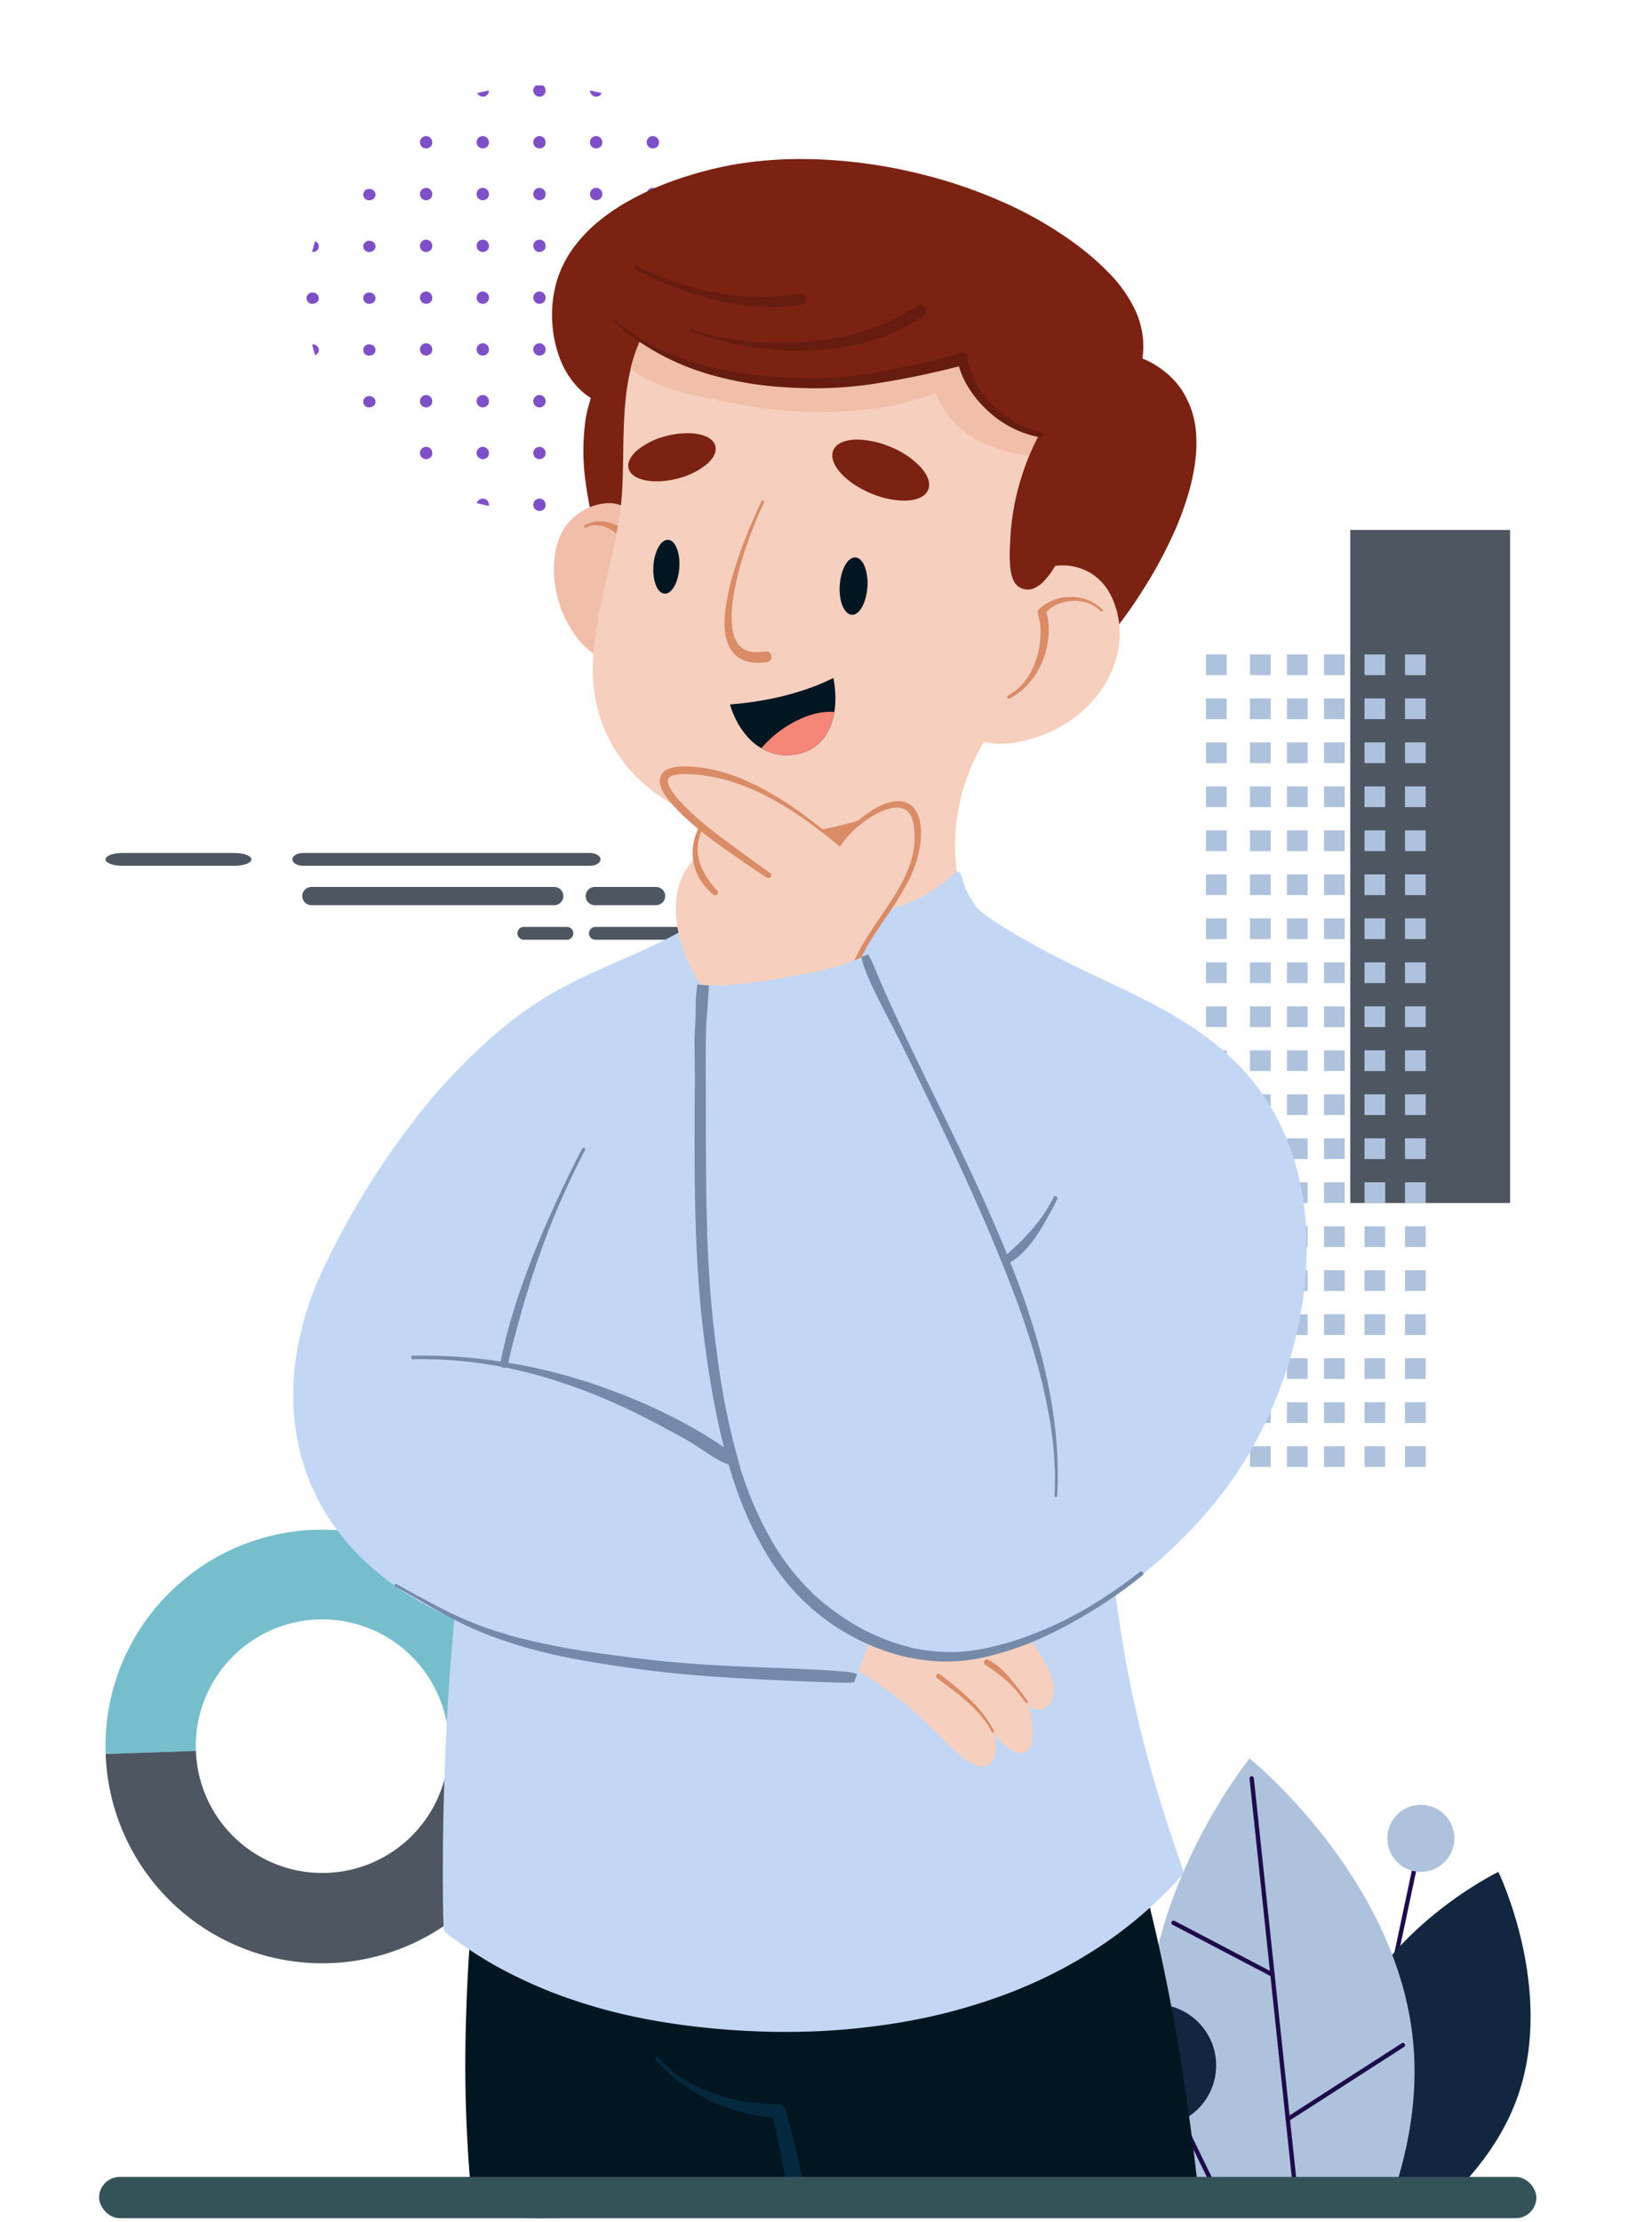 <svg xmlns="http://www.w3.org/2000/svg" xmlns:xlink="http://www.w3.org/1999/xlink" width="400" height="538" viewBox="0 0 400 538">
  <defs>
    <clipPath id="clip-path">
      <path id="Trazado_194907" data-name="Trazado 194907" d="M0,104.834c0,28.445,25.243,51.5,56.381,51.5s56.38-23.059,56.38-51.5-25.243-51.5-56.381-51.5S0,76.391,0,104.835" transform="translate(0 -53.333)" fill="#7f4fc7"/>
    </clipPath>
    <clipPath id="clip-path-2">
      <rect id="Rectángulo_46351" data-name="Rectángulo 46351" width="115.414" height="119.42" fill="none"/>
    </clipPath>
    <clipPath id="clip-path-3">
      <rect id="Rectángulo_378184" data-name="Rectángulo 378184" width="301.464" height="498.5" fill="none"/>
    </clipPath>
  </defs>
  <g id="Grupo_1072715" data-name="Grupo 1072715" transform="translate(-1020 -1652)">
    <g id="Grupo_1072714" data-name="Grupo 1072714" transform="translate(-3 -5)">
      <g id="Grupo_1072713" data-name="Grupo 1072713">
        <g id="Grupo_155253" data-name="Grupo 155253" transform="translate(1048.546 2027.307)">
          <path id="Trazado_196478" data-name="Trazado 196478" d="M319.689,149.033q-.327.339-.648.683a52.147,52.147,0,0,0-14.068,37.632l21.849-.761a30.63,30.63,0,1,1,61.222-2.141l21.849-.761a52.492,52.492,0,0,0-90.2-34.646" transform="translate(-304.936 -133.025)" fill="#76becc"/>
          <path id="Trazado_196479" data-name="Trazado 196479" d="M304.88,231.066A52.492,52.492,0,1,0,409.8,227.4l-21.85.761a30.629,30.629,0,0,1-61.221,2.141Z" transform="translate(-304.844 -176.744)" fill="#4e5662"/>
        </g>
        <g id="Grupo_154805" data-name="Grupo 154805" transform="translate(1097.239 1677.685)">
          <g id="Grupo_152768" data-name="Grupo 152768" transform="translate(0)" clip-path="url(#clip-path)">
            <path id="Trazado_194826" data-name="Trazado 194826" d="M2.968,54.685a1.424,1.424,0,0,0-1.484-1.354,1.361,1.361,0,1,0,0,2.71,1.423,1.423,0,0,0,1.483-1.356" transform="translate(0 -53.333)" fill="#7f4fc7"/>
            <path id="Trazado_194827" data-name="Trazado 194827" d="M11.24,54.685a1.424,1.424,0,0,0-1.484-1.354,1.361,1.361,0,1,0,0,2.71,1.423,1.423,0,0,0,1.483-1.356" transform="translate(5.452 -53.333)" fill="#7f4fc7"/>
            <path id="Trazado_194828" data-name="Trazado 194828" d="M19.513,54.685a1.489,1.489,0,1,0-1.483,1.356,1.424,1.424,0,0,0,1.483-1.356" transform="translate(10.904 -53.333)" fill="#7f4fc7"/>
            <path id="Trazado_194829" data-name="Trazado 194829" d="M27.786,54.685A1.489,1.489,0,1,0,26.3,56.041a1.424,1.424,0,0,0,1.483-1.356" transform="translate(16.354 -53.333)" fill="#7f4fc7"/>
            <path id="Trazado_194830" data-name="Trazado 194830" d="M36.058,54.685a1.489,1.489,0,1,0-1.483,1.356,1.424,1.424,0,0,0,1.483-1.356" transform="translate(21.806 -53.333)" fill="#7f4fc7"/>
            <path id="Trazado_194831" data-name="Trazado 194831" d="M44.327,54.685a1.489,1.489,0,1,0-1.483,1.356,1.424,1.424,0,0,0,1.483-1.356" transform="translate(27.257 -53.333)" fill="#7f4fc7"/>
            <path id="Trazado_194832" data-name="Trazado 194832" d="M52.6,54.685a1.489,1.489,0,1,0-1.483,1.356A1.424,1.424,0,0,0,52.6,54.685" transform="translate(32.71 -53.333)" fill="#7f4fc7"/>
            <path id="Trazado_194833" data-name="Trazado 194833" d="M60.876,54.685a1.489,1.489,0,1,0-1.483,1.356,1.424,1.424,0,0,0,1.483-1.356" transform="translate(38.16 -53.333)" fill="#7f4fc7"/>
            <path id="Trazado_194834" data-name="Trazado 194834" d="M69.149,54.685a1.489,1.489,0,1,0-1.483,1.356,1.424,1.424,0,0,0,1.483-1.356" transform="translate(43.612 -53.333)" fill="#7f4fc7"/>
            <path id="Trazado_194835" data-name="Trazado 194835" d="M2.968,62.961a1.424,1.424,0,0,0-1.483-1.355,1.361,1.361,0,1,0,0,2.71,1.556,1.556,0,0,0,1.049-.4,1.3,1.3,0,0,0,.434-.959" transform="translate(0 -49.069)" fill="#7f4fc7"/>
            <path id="Trazado_194836" data-name="Trazado 194836" d="M11.24,62.961a1.424,1.424,0,0,0-1.483-1.355,1.361,1.361,0,1,0,0,2.71,1.556,1.556,0,0,0,1.049-.4,1.3,1.3,0,0,0,.434-.959" transform="translate(5.452 -49.069)" fill="#7f4fc7"/>
            <path id="Trazado_194837" data-name="Trazado 194837" d="M19.513,62.961a1.49,1.49,0,1,0-1.483,1.355,1.556,1.556,0,0,0,1.049-.4,1.3,1.3,0,0,0,.434-.959" transform="translate(10.904 -49.069)" fill="#7f4fc7"/>
            <path id="Trazado_194838" data-name="Trazado 194838" d="M27.786,62.961A1.49,1.49,0,1,0,26.3,64.316a1.556,1.556,0,0,0,1.049-.4,1.3,1.3,0,0,0,.434-.959" transform="translate(16.354 -49.069)" fill="#7f4fc7"/>
            <path id="Trazado_194839" data-name="Trazado 194839" d="M36.058,62.961a1.49,1.49,0,1,0-1.483,1.355,1.556,1.556,0,0,0,1.049-.4,1.3,1.3,0,0,0,.434-.959" transform="translate(21.806 -49.069)" fill="#7f4fc7"/>
            <path id="Trazado_194840" data-name="Trazado 194840" d="M44.327,62.961a1.49,1.49,0,1,0-1.483,1.355,1.556,1.556,0,0,0,1.049-.4,1.3,1.3,0,0,0,.434-.959" transform="translate(27.257 -49.069)" fill="#7f4fc7"/>
            <path id="Trazado_194841" data-name="Trazado 194841" d="M52.6,62.961a1.49,1.49,0,1,0-1.483,1.355,1.556,1.556,0,0,0,1.049-.4,1.3,1.3,0,0,0,.434-.959" transform="translate(32.71 -49.069)" fill="#7f4fc7"/>
            <path id="Trazado_194842" data-name="Trazado 194842" d="M60.876,62.961a1.49,1.49,0,1,0-1.483,1.355,1.424,1.424,0,0,0,1.483-1.355" transform="translate(38.16 -49.069)" fill="#7f4fc7"/>
            <path id="Trazado_194843" data-name="Trazado 194843" d="M69.149,62.961a1.49,1.49,0,1,0-1.483,1.355,1.556,1.556,0,0,0,1.049-.4,1.3,1.3,0,0,0,.434-.959" transform="translate(43.612 -49.069)" fill="#7f4fc7"/>
            <path id="Trazado_194844" data-name="Trazado 194844" d="M2.968,71.234a1.424,1.424,0,0,0-1.483-1.355,1.361,1.361,0,1,0,0,2.71,1.556,1.556,0,0,0,1.049-.4,1.3,1.3,0,0,0,.434-.959" transform="translate(0 -44.804)" fill="#7f4fc7"/>
            <path id="Trazado_194845" data-name="Trazado 194845" d="M11.24,71.234a1.424,1.424,0,0,0-1.483-1.355,1.361,1.361,0,1,0,0,2.71,1.556,1.556,0,0,0,1.049-.4,1.3,1.3,0,0,0,.434-.959" transform="translate(5.452 -44.804)" fill="#7f4fc7"/>
            <path id="Trazado_194846" data-name="Trazado 194846" d="M19.513,71.234a1.49,1.49,0,1,0-1.483,1.355,1.556,1.556,0,0,0,1.049-.4,1.3,1.3,0,0,0,.434-.959" transform="translate(10.904 -44.804)" fill="#7f4fc7"/>
            <path id="Trazado_194847" data-name="Trazado 194847" d="M27.786,71.234A1.49,1.49,0,1,0,26.3,72.589a1.556,1.556,0,0,0,1.049-.4,1.3,1.3,0,0,0,.434-.959" transform="translate(16.354 -44.804)" fill="#7f4fc7"/>
            <path id="Trazado_194848" data-name="Trazado 194848" d="M36.058,71.234a1.49,1.49,0,1,0-1.483,1.355,1.556,1.556,0,0,0,1.049-.4,1.3,1.3,0,0,0,.434-.959" transform="translate(21.806 -44.804)" fill="#7f4fc7"/>
            <path id="Trazado_194849" data-name="Trazado 194849" d="M44.327,71.234a1.49,1.49,0,1,0-1.483,1.355,1.556,1.556,0,0,0,1.049-.4,1.3,1.3,0,0,0,.434-.959" transform="translate(27.257 -44.804)" fill="#7f4fc7"/>
            <path id="Trazado_194850" data-name="Trazado 194850" d="M52.6,71.234a1.49,1.49,0,1,0-1.483,1.355,1.556,1.556,0,0,0,1.049-.4,1.3,1.3,0,0,0,.434-.959" transform="translate(32.71 -44.804)" fill="#7f4fc7"/>
            <path id="Trazado_194851" data-name="Trazado 194851" d="M60.876,71.234a1.49,1.49,0,1,0-1.483,1.355,1.424,1.424,0,0,0,1.483-1.355" transform="translate(38.16 -44.804)" fill="#7f4fc7"/>
            <path id="Trazado_194852" data-name="Trazado 194852" d="M69.149,71.234a1.49,1.49,0,1,0-1.483,1.355,1.556,1.556,0,0,0,1.049-.4,1.3,1.3,0,0,0,.434-.959" transform="translate(43.612 -44.804)" fill="#7f4fc7"/>
            <path id="Trazado_194853" data-name="Trazado 194853" d="M2.968,79.506a1.424,1.424,0,0,0-1.483-1.355,1.361,1.361,0,1,0,0,2.71,1.556,1.556,0,0,0,1.049-.4,1.3,1.3,0,0,0,.434-.959" transform="translate(0 -40.541)" fill="#7f4fc7"/>
            <path id="Trazado_194854" data-name="Trazado 194854" d="M11.24,79.506a1.424,1.424,0,0,0-1.483-1.355,1.361,1.361,0,1,0,0,2.71,1.556,1.556,0,0,0,1.049-.4,1.3,1.3,0,0,0,.434-.959" transform="translate(5.452 -40.541)" fill="#7f4fc7"/>
            <path id="Trazado_194855" data-name="Trazado 194855" d="M19.513,79.506a1.49,1.49,0,1,0-1.483,1.355,1.556,1.556,0,0,0,1.049-.4,1.3,1.3,0,0,0,.434-.959" transform="translate(10.904 -40.541)" fill="#7f4fc7"/>
            <path id="Trazado_194856" data-name="Trazado 194856" d="M27.786,79.506A1.49,1.49,0,1,0,26.3,80.861a1.556,1.556,0,0,0,1.049-.4,1.3,1.3,0,0,0,.434-.959" transform="translate(16.354 -40.541)" fill="#7f4fc7"/>
            <path id="Trazado_194857" data-name="Trazado 194857" d="M36.058,79.506a1.49,1.49,0,1,0-1.483,1.355,1.556,1.556,0,0,0,1.049-.4,1.3,1.3,0,0,0,.434-.959" transform="translate(21.806 -40.541)" fill="#7f4fc7"/>
            <path id="Trazado_194858" data-name="Trazado 194858" d="M44.327,79.506a1.49,1.49,0,1,0-1.483,1.355,1.556,1.556,0,0,0,1.049-.4,1.3,1.3,0,0,0,.434-.959" transform="translate(27.257 -40.541)" fill="#7f4fc7"/>
            <path id="Trazado_194859" data-name="Trazado 194859" d="M52.6,79.506a1.49,1.49,0,1,0-1.483,1.355,1.556,1.556,0,0,0,1.049-.4,1.3,1.3,0,0,0,.434-.959" transform="translate(32.71 -40.541)" fill="#7f4fc7"/>
            <path id="Trazado_194860" data-name="Trazado 194860" d="M60.876,79.506a1.49,1.49,0,1,0-1.483,1.355,1.424,1.424,0,0,0,1.483-1.355" transform="translate(38.16 -40.541)" fill="#7f4fc7"/>
            <path id="Trazado_194861" data-name="Trazado 194861" d="M69.149,79.506a1.49,1.49,0,1,0-1.483,1.355,1.556,1.556,0,0,0,1.049-.4,1.3,1.3,0,0,0,.434-.959" transform="translate(43.612 -40.541)" fill="#7f4fc7"/>
            <path id="Trazado_194862" data-name="Trazado 194862" d="M2.968,87.779a1.424,1.424,0,0,0-1.484-1.354,1.361,1.361,0,1,0,0,2.71,1.556,1.556,0,0,0,1.05-.4,1.3,1.3,0,0,0,.434-.959" transform="translate(0 -36.276)" fill="#7f4fc7"/>
            <path id="Trazado_194863" data-name="Trazado 194863" d="M11.24,87.779a1.424,1.424,0,0,0-1.484-1.354,1.361,1.361,0,1,0,0,2.71,1.556,1.556,0,0,0,1.05-.4,1.3,1.3,0,0,0,.434-.959" transform="translate(5.452 -36.276)" fill="#7f4fc7"/>
            <path id="Trazado_194864" data-name="Trazado 194864" d="M19.513,87.779a1.489,1.489,0,1,0-1.483,1.356,1.556,1.556,0,0,0,1.05-.4,1.3,1.3,0,0,0,.434-.959" transform="translate(10.904 -36.276)" fill="#7f4fc7"/>
            <path id="Trazado_194865" data-name="Trazado 194865" d="M27.786,87.779A1.489,1.489,0,1,0,26.3,89.135a1.556,1.556,0,0,0,1.05-.4,1.3,1.3,0,0,0,.434-.959" transform="translate(16.354 -36.276)" fill="#7f4fc7"/>
            <path id="Trazado_194866" data-name="Trazado 194866" d="M36.058,87.779a1.489,1.489,0,1,0-1.483,1.356,1.556,1.556,0,0,0,1.05-.4,1.3,1.3,0,0,0,.434-.959" transform="translate(21.806 -36.276)" fill="#7f4fc7"/>
            <path id="Trazado_194867" data-name="Trazado 194867" d="M44.327,87.779a1.489,1.489,0,1,0-1.483,1.356,1.556,1.556,0,0,0,1.05-.4,1.3,1.3,0,0,0,.434-.959" transform="translate(27.257 -36.276)" fill="#7f4fc7"/>
            <path id="Trazado_194868" data-name="Trazado 194868" d="M52.6,87.779a1.489,1.489,0,1,0-1.483,1.356,1.556,1.556,0,0,0,1.05-.4,1.3,1.3,0,0,0,.434-.959" transform="translate(32.71 -36.276)" fill="#7f4fc7"/>
            <path id="Trazado_194869" data-name="Trazado 194869" d="M60.876,87.779a1.489,1.489,0,1,0-1.483,1.356,1.424,1.424,0,0,0,1.483-1.356" transform="translate(38.16 -36.276)" fill="#7f4fc7"/>
            <path id="Trazado_194870" data-name="Trazado 194870" d="M69.149,87.779a1.489,1.489,0,1,0-1.483,1.356,1.556,1.556,0,0,0,1.05-.4,1.3,1.3,0,0,0,.434-.959" transform="translate(43.612 -36.276)" fill="#7f4fc7"/>
            <path id="Trazado_194871" data-name="Trazado 194871" d="M2.968,96.052A1.424,1.424,0,0,0,1.484,94.7a1.361,1.361,0,1,0,0,2.71,1.557,1.557,0,0,0,1.049-.4,1.3,1.3,0,0,0,.434-.959" transform="translate(0 -32.012)" fill="#7f4fc7"/>
            <path id="Trazado_194872" data-name="Trazado 194872" d="M11.24,96.052A1.424,1.424,0,0,0,9.756,94.7a1.361,1.361,0,1,0,0,2.71,1.557,1.557,0,0,0,1.049-.4,1.3,1.3,0,0,0,.434-.959" transform="translate(5.452 -32.012)" fill="#7f4fc7"/>
            <path id="Trazado_194873" data-name="Trazado 194873" d="M19.513,96.052a1.49,1.49,0,1,0-1.483,1.355,1.557,1.557,0,0,0,1.049-.4,1.3,1.3,0,0,0,.434-.959" transform="translate(10.904 -32.012)" fill="#7f4fc7"/>
            <path id="Trazado_194874" data-name="Trazado 194874" d="M27.786,96.052A1.49,1.49,0,1,0,26.3,97.407a1.557,1.557,0,0,0,1.049-.4,1.3,1.3,0,0,0,.434-.959" transform="translate(16.354 -32.012)" fill="#7f4fc7"/>
            <path id="Trazado_194875" data-name="Trazado 194875" d="M36.058,96.052a1.49,1.49,0,1,0-1.483,1.355,1.557,1.557,0,0,0,1.049-.4,1.3,1.3,0,0,0,.434-.959" transform="translate(21.806 -32.012)" fill="#7f4fc7"/>
            <path id="Trazado_194876" data-name="Trazado 194876" d="M44.327,96.052a1.49,1.49,0,1,0-1.483,1.355,1.557,1.557,0,0,0,1.049-.4,1.3,1.3,0,0,0,.434-.959" transform="translate(27.257 -32.012)" fill="#7f4fc7"/>
            <path id="Trazado_194877" data-name="Trazado 194877" d="M52.6,96.052a1.49,1.49,0,1,0-1.483,1.355,1.557,1.557,0,0,0,1.049-.4,1.3,1.3,0,0,0,.434-.959" transform="translate(32.71 -32.012)" fill="#7f4fc7"/>
            <path id="Trazado_194878" data-name="Trazado 194878" d="M60.876,96.052a1.49,1.49,0,1,0-1.483,1.355,1.424,1.424,0,0,0,1.483-1.355" transform="translate(38.16 -32.012)" fill="#7f4fc7"/>
            <path id="Trazado_194879" data-name="Trazado 194879" d="M69.149,96.052a1.49,1.49,0,1,0-1.483,1.355,1.556,1.556,0,0,0,1.049-.4,1.3,1.3,0,0,0,.434-.959" transform="translate(43.612 -32.012)" fill="#7f4fc7"/>
            <path id="Trazado_194880" data-name="Trazado 194880" d="M2.968,104.324a1.424,1.424,0,0,0-1.483-1.355,1.361,1.361,0,1,0,0,2.71,1.556,1.556,0,0,0,1.049-.4,1.3,1.3,0,0,0,.434-.959" transform="translate(0 -27.748)" fill="#7f4fc7"/>
            <path id="Trazado_194881" data-name="Trazado 194881" d="M11.24,104.324a1.424,1.424,0,0,0-1.483-1.355,1.361,1.361,0,1,0,0,2.71,1.556,1.556,0,0,0,1.049-.4,1.3,1.3,0,0,0,.434-.959" transform="translate(5.452 -27.748)" fill="#7f4fc7"/>
            <path id="Trazado_194882" data-name="Trazado 194882" d="M19.513,104.324a1.49,1.49,0,1,0-1.483,1.355,1.556,1.556,0,0,0,1.049-.4,1.3,1.3,0,0,0,.434-.959" transform="translate(10.904 -27.748)" fill="#7f4fc7"/>
            <path id="Trazado_194883" data-name="Trazado 194883" d="M27.786,104.324a1.49,1.49,0,1,0-1.483,1.355,1.556,1.556,0,0,0,1.049-.4,1.3,1.3,0,0,0,.434-.959" transform="translate(16.354 -27.748)" fill="#7f4fc7"/>
            <path id="Trazado_194884" data-name="Trazado 194884" d="M36.058,104.324a1.49,1.49,0,1,0-1.483,1.355,1.556,1.556,0,0,0,1.049-.4,1.3,1.3,0,0,0,.434-.959" transform="translate(21.806 -27.748)" fill="#7f4fc7"/>
            <path id="Trazado_194885" data-name="Trazado 194885" d="M44.327,104.324a1.49,1.49,0,1,0-1.483,1.355,1.556,1.556,0,0,0,1.049-.4,1.3,1.3,0,0,0,.434-.959" transform="translate(27.257 -27.748)" fill="#7f4fc7"/>
            <path id="Trazado_194886" data-name="Trazado 194886" d="M52.6,104.324a1.49,1.49,0,1,0-1.483,1.355,1.556,1.556,0,0,0,1.049-.4,1.3,1.3,0,0,0,.434-.959" transform="translate(32.71 -27.748)" fill="#7f4fc7"/>
            <path id="Trazado_194887" data-name="Trazado 194887" d="M60.876,104.324a1.49,1.49,0,1,0-1.483,1.355,1.424,1.424,0,0,0,1.483-1.355" transform="translate(38.16 -27.748)" fill="#7f4fc7"/>
            <path id="Trazado_194888" data-name="Trazado 194888" d="M69.149,104.324a1.49,1.49,0,1,0-1.483,1.355,1.556,1.556,0,0,0,1.049-.4,1.3,1.3,0,0,0,.434-.959" transform="translate(43.612 -27.748)" fill="#7f4fc7"/>
            <path id="Trazado_194889" data-name="Trazado 194889" d="M2.968,112.6a1.424,1.424,0,0,0-1.483-1.355,1.361,1.361,0,1,0,0,2.71,1.556,1.556,0,0,0,1.049-.4,1.3,1.3,0,0,0,.434-.959" transform="translate(0 -23.484)" fill="#7f4fc7"/>
            <path id="Trazado_194890" data-name="Trazado 194890" d="M11.24,112.6a1.424,1.424,0,0,0-1.483-1.355,1.361,1.361,0,1,0,0,2.71,1.556,1.556,0,0,0,1.049-.4,1.3,1.3,0,0,0,.434-.959" transform="translate(5.452 -23.484)" fill="#7f4fc7"/>
            <path id="Trazado_194891" data-name="Trazado 194891" d="M19.513,112.6a1.49,1.49,0,1,0-1.483,1.355,1.556,1.556,0,0,0,1.049-.4,1.3,1.3,0,0,0,.434-.959" transform="translate(10.904 -23.484)" fill="#7f4fc7"/>
            <path id="Trazado_194892" data-name="Trazado 194892" d="M27.786,112.6a1.49,1.49,0,1,0-1.483,1.355,1.556,1.556,0,0,0,1.049-.4,1.3,1.3,0,0,0,.434-.959" transform="translate(16.354 -23.484)" fill="#7f4fc7"/>
            <path id="Trazado_194893" data-name="Trazado 194893" d="M36.058,112.6a1.49,1.49,0,1,0-1.483,1.355,1.556,1.556,0,0,0,1.049-.4,1.3,1.3,0,0,0,.434-.959" transform="translate(21.806 -23.484)" fill="#7f4fc7"/>
            <path id="Trazado_194894" data-name="Trazado 194894" d="M44.327,112.6a1.49,1.49,0,1,0-1.483,1.355,1.556,1.556,0,0,0,1.049-.4,1.3,1.3,0,0,0,.434-.959" transform="translate(27.257 -23.484)" fill="#7f4fc7"/>
            <path id="Trazado_194895" data-name="Trazado 194895" d="M52.6,112.6a1.49,1.49,0,1,0-1.483,1.355,1.556,1.556,0,0,0,1.049-.4,1.3,1.3,0,0,0,.434-.959" transform="translate(32.71 -23.484)" fill="#7f4fc7"/>
            <path id="Trazado_194896" data-name="Trazado 194896" d="M60.876,112.6a1.49,1.49,0,1,0-1.483,1.355,1.424,1.424,0,0,0,1.483-1.355" transform="translate(38.16 -23.484)" fill="#7f4fc7"/>
            <path id="Trazado_194897" data-name="Trazado 194897" d="M69.149,112.6a1.49,1.49,0,1,0-1.483,1.355,1.556,1.556,0,0,0,1.049-.4,1.3,1.3,0,0,0,.434-.959" transform="translate(43.612 -23.484)" fill="#7f4fc7"/>
            <path id="Trazado_194898" data-name="Trazado 194898" d="M2.968,120.869a1.424,1.424,0,0,0-1.483-1.355,1.361,1.361,0,1,0,0,2.71,1.556,1.556,0,0,0,1.049-.4,1.3,1.3,0,0,0,.434-.959" transform="translate(0 -19.22)" fill="#7f4fc7"/>
            <path id="Trazado_194899" data-name="Trazado 194899" d="M11.24,120.869a1.424,1.424,0,0,0-1.483-1.355,1.361,1.361,0,1,0,0,2.71,1.556,1.556,0,0,0,1.049-.4,1.3,1.3,0,0,0,.434-.959" transform="translate(5.452 -19.22)" fill="#7f4fc7"/>
            <path id="Trazado_194900" data-name="Trazado 194900" d="M19.513,120.869a1.49,1.49,0,1,0-1.483,1.355,1.556,1.556,0,0,0,1.049-.4,1.3,1.3,0,0,0,.434-.959" transform="translate(10.904 -19.22)" fill="#7f4fc7"/>
            <path id="Trazado_194901" data-name="Trazado 194901" d="M27.786,120.869a1.49,1.49,0,1,0-1.483,1.355,1.556,1.556,0,0,0,1.049-.4,1.3,1.3,0,0,0,.434-.959" transform="translate(16.354 -19.22)" fill="#7f4fc7"/>
            <path id="Trazado_194902" data-name="Trazado 194902" d="M36.058,120.869a1.49,1.49,0,1,0-1.483,1.355,1.556,1.556,0,0,0,1.049-.4,1.3,1.3,0,0,0,.434-.959" transform="translate(21.806 -19.22)" fill="#7f4fc7"/>
            <path id="Trazado_194903" data-name="Trazado 194903" d="M44.327,120.869a1.49,1.49,0,1,0-1.483,1.355,1.556,1.556,0,0,0,1.049-.4,1.3,1.3,0,0,0,.434-.959" transform="translate(27.257 -19.22)" fill="#7f4fc7"/>
            <path id="Trazado_194904" data-name="Trazado 194904" d="M52.6,120.869a1.49,1.49,0,1,0-1.483,1.355,1.556,1.556,0,0,0,1.049-.4,1.3,1.3,0,0,0,.434-.959" transform="translate(32.71 -19.22)" fill="#7f4fc7"/>
            <path id="Trazado_194905" data-name="Trazado 194905" d="M60.876,120.869a1.49,1.49,0,1,0-1.483,1.355,1.424,1.424,0,0,0,1.483-1.355" transform="translate(38.16 -19.22)" fill="#7f4fc7"/>
            <path id="Trazado_194906" data-name="Trazado 194906" d="M69.149,120.869a1.49,1.49,0,1,0-1.483,1.355,1.556,1.556,0,0,0,1.049-.4,1.3,1.3,0,0,0,.434-.959" transform="translate(43.612 -19.22)" fill="#7f4fc7"/>
          </g>
        </g>
        <g id="Grupo_154801" data-name="Grupo 154801" transform="translate(1284.293 2072.579)">
          <g id="Grupo_154721" data-name="Grupo 154721" clip-path="url(#clip-path-2)">
            <line id="Línea_1878" data-name="Línea 1878" x1="21.605" y2="101.839" transform="translate(61.14 29.463)" fill="none" stroke="#1e0b4a" stroke-linecap="round" stroke-linejoin="round" stroke-width="1.052"/>
            <path id="Trazado_196481" data-name="Trazado 196481" d="M238.009,274.732a8.116,8.116,0,1,1-8.116-8.116,8.116,8.116,0,0,1,8.116,8.116" transform="translate(-147.148 -245.268)" fill="#afc2dd"/>
            <path id="Trazado_196482" data-name="Trazado 196482" d="M250.969,334.8c-8.993,25.883-37.317,39.553-37.317,39.553s-13.743-28.29-4.749-54.171,37.317-39.552,37.317-39.552,13.743,28.289,4.749,54.17" transform="translate(-144.709 -243.048)" fill="#12263f"/>
            <path id="Trazado_196483" data-name="Trazado 196483" d="M294.477,324.773c4.17,39.347-24.428,74.631-24.428,74.631s-35.357-28.508-39.526-67.855,24.429-74.631,24.429-74.631,35.356,28.508,39.525,67.855" transform="translate(-213.683 -246.805)" fill="#afc2dd"/>
            <path id="Trazado_196484" data-name="Trazado 196484" d="M301.225,323.107A14.827,14.827,0,1,1,286.4,308.28a14.827,14.827,0,0,1,14.827,14.827" transform="translate(-268.053 -238.666)" fill="#12263f"/>
            <line id="Línea_1879" data-name="Línea 1879" x2="14.585" y2="137.648" transform="translate(41.781 14.95)" fill="none" stroke="#1e0b4a" stroke-linecap="round" stroke-linejoin="round" stroke-width="1.052"/>
            <line id="Línea_1880" data-name="Línea 1880" y1="17.929" x2="27.876" transform="translate(50.522 79.509)" fill="none" stroke="#1e0b4a" stroke-linecap="round" stroke-linejoin="round" stroke-width="1.052"/>
            <line id="Línea_1881" data-name="Línea 1881" x1="23.957" y1="12.551" transform="translate(22.858 49.911)" fill="none" stroke="#1e0b4a" stroke-linecap="round" stroke-linejoin="round" stroke-width="1.052"/>
            <line id="Línea_1882" data-name="Línea 1882" x2="26.068" y2="53.467" transform="translate(18.345 84.441)" fill="none" stroke="#1e0b4a" stroke-linecap="round" stroke-linejoin="round" stroke-width="1.052"/>
          </g>
        </g>
        <g id="Grupo_155255" data-name="Grupo 155255" transform="translate(1048.546 1863.5)">
          <g id="Grupo_154317" data-name="Grupo 154317">
            <g id="Grupo_154315" data-name="Grupo 154315" transform="translate(47.652 8.224)">
              <path id="Trazado_195058" data-name="Trazado 195058" d="M14.7,227.158H73.5a2.2,2.2,0,1,0,0-4.407H14.7a2.2,2.2,0,1,0,0,4.407" transform="translate(-12.5 -222.751)" fill="#4e5662"/>
              <path id="Trazado_195059" data-name="Trazado 195059" d="M84.665,227.158H99.51a2.2,2.2,0,1,0,0-4.407H84.665a2.2,2.2,0,1,0,0,4.407" transform="translate(-13.851 -222.751)" fill="#4e5662"/>
              <path id="Trazado_195064" data-name="Trazado 195064" d="M126.12,232.612h-41.3a1.548,1.548,0,1,0,0,3.1h41.3a1.548,1.548,0,0,0,0-3.1" transform="translate(-13.866 -222.941)" fill="#4e5662"/>
              <path id="Trazado_195065" data-name="Trazado 195065" d="M77.591,232.612H67.161a1.548,1.548,0,1,0,0,3.1H77.591a1.548,1.548,0,0,0,0-3.1" transform="translate(-13.525 -222.941)" fill="#4e5662"/>
            </g>
            <g id="Grupo_154316" data-name="Grupo 154316">
              <path id="Trazado_195062" data-name="Trazado 195062" d="M183.977,1.333h-69.41c-1.437,0-2.6.694-2.6,1.547s1.164,1.548,2.6,1.548h69.408c1.437,0,2.6-.694,2.6-1.548s-1.166-1.547-2.6-1.547" transform="translate(-66.719 -1.333)" fill="#4e5662"/>
              <path id="Trazado_195063" data-name="Trazado 195063" d="M125.591,1.333H98.352c-2.234,0-4.043.694-4.043,1.547s1.808,1.548,4.043,1.548h27.239c2.234,0,4.043-.694,4.043-1.548s-1.808-1.547-4.043-1.547" transform="translate(-94.309 -1.333)" fill="#4e5662"/>
            </g>
          </g>
        </g>
        <g id="Grupo_155256" data-name="Grupo 155256" transform="translate(1315 1785.287)">
          <rect id="Rectángulo_45220" data-name="Rectángulo 45220" width="162.947" height="38.696" transform="translate(73.64) rotate(90)" fill="#4e5662"/>
          <rect id="Rectángulo_45221" data-name="Rectángulo 45221" width="5.012" height="5.012" transform="translate(0 35.157) rotate(-90)" fill="#afc2dd"/>
          <rect id="Rectángulo_45222" data-name="Rectángulo 45222" width="5.012" height="5.012" transform="translate(0 45.805) rotate(-90)" fill="#afc2dd"/>
          <rect id="Rectángulo_45223" data-name="Rectángulo 45223" width="5.012" height="5.012" transform="translate(0 56.454) rotate(-90)" fill="#afc2dd"/>
          <rect id="Rectángulo_45224" data-name="Rectángulo 45224" width="5.011" height="5.012" transform="translate(0 67.104) rotate(-90)" fill="#afc2dd"/>
          <rect id="Rectángulo_45225" data-name="Rectángulo 45225" width="5.012" height="5.012" transform="translate(0 77.753) rotate(-90)" fill="#afc2dd"/>
          <rect id="Rectángulo_45226" data-name="Rectángulo 45226" width="5.011" height="5.012" transform="translate(0 88.402) rotate(-90)" fill="#afc2dd"/>
          <rect id="Rectángulo_45227" data-name="Rectángulo 45227" width="5.012" height="5.012" transform="translate(0 99.051) rotate(-90)" fill="#afc2dd"/>
          <rect id="Rectángulo_45228" data-name="Rectángulo 45228" width="5.011" height="5.012" transform="translate(0 109.701) rotate(-90)" fill="#afc2dd"/>
          <rect id="Rectángulo_45229" data-name="Rectángulo 45229" width="5.012" height="5.012" transform="translate(0 120.35) rotate(-90)" fill="#afc2dd"/>
          <rect id="Rectángulo_46135" data-name="Rectángulo 46135" width="5.012" height="5.012" transform="translate(0 152.297) rotate(-90)" fill="#afc2dd"/>
          <rect id="Rectángulo_46159" data-name="Rectángulo 46159" width="5.012" height="5.012" transform="translate(0 184.246) rotate(-90)" fill="#afc2dd"/>
          <rect id="Rectángulo_45230" data-name="Rectángulo 45230" width="5.012" height="5.012" transform="translate(0 130.998) rotate(-90)" fill="#afc2dd"/>
          <rect id="Rectángulo_46125" data-name="Rectángulo 46125" width="5.012" height="5.012" transform="translate(0 162.947) rotate(-90)" fill="#afc2dd"/>
          <rect id="Rectángulo_46160" data-name="Rectángulo 46160" width="5.012" height="5.012" transform="translate(0 194.894) rotate(-90)" fill="#afc2dd"/>
          <rect id="Rectángulo_46168" data-name="Rectángulo 46168" width="5.012" height="5.012" transform="translate(0 216.191) rotate(-90)" fill="#afc2dd"/>
          <rect id="Rectángulo_45231" data-name="Rectángulo 45231" width="5.012" height="5.012" transform="translate(0 141.648) rotate(-90)" fill="#afc2dd"/>
          <rect id="Rectángulo_46123" data-name="Rectángulo 46123" width="5.012" height="5.012" transform="translate(0 173.596) rotate(-90)" fill="#afc2dd"/>
          <rect id="Rectángulo_46161" data-name="Rectángulo 46161" width="5.012" height="5.012" transform="translate(0 205.543) rotate(-90)" fill="#afc2dd"/>
          <rect id="Rectángulo_46162" data-name="Rectángulo 46162" width="5.012" height="5.012" transform="translate(0 226.841) rotate(-90)" fill="#afc2dd"/>
          <rect id="Rectángulo_45232" data-name="Rectángulo 45232" width="5.012" height="5.012" transform="translate(10.65 35.157) rotate(-90)" fill="#afc2dd"/>
          <rect id="Rectángulo_45233" data-name="Rectángulo 45233" width="5.012" height="5.012" transform="translate(10.65 45.805) rotate(-90)" fill="#afc2dd"/>
          <rect id="Rectángulo_45234" data-name="Rectángulo 45234" width="5.012" height="5.012" transform="translate(10.65 56.454) rotate(-90)" fill="#afc2dd"/>
          <rect id="Rectángulo_45235" data-name="Rectángulo 45235" width="5.011" height="5.012" transform="translate(10.65 67.104) rotate(-90)" fill="#afc2dd"/>
          <rect id="Rectángulo_45236" data-name="Rectángulo 45236" width="5.012" height="5.012" transform="translate(10.65 77.753) rotate(-90)" fill="#afc2dd"/>
          <rect id="Rectángulo_45237" data-name="Rectángulo 45237" width="5.011" height="5.012" transform="translate(10.65 88.402) rotate(-90)" fill="#afc2dd"/>
          <rect id="Rectángulo_45238" data-name="Rectángulo 45238" width="5.012" height="5.012" transform="translate(10.65 99.051) rotate(-90)" fill="#afc2dd"/>
          <rect id="Rectángulo_45239" data-name="Rectángulo 45239" width="5.011" height="5.012" transform="translate(10.65 109.701) rotate(-90)" fill="#afc2dd"/>
          <rect id="Rectángulo_45240" data-name="Rectángulo 45240" width="5.012" height="5.012" transform="translate(10.65 120.35) rotate(-90)" fill="#afc2dd"/>
          <rect id="Rectángulo_46136" data-name="Rectángulo 46136" width="5.012" height="5.012" transform="translate(10.65 152.297) rotate(-90)" fill="#afc2dd"/>
          <rect id="Rectángulo_46156" data-name="Rectángulo 46156" width="5.012" height="5.012" transform="translate(10.65 184.246) rotate(-90)" fill="#afc2dd"/>
          <rect id="Rectángulo_45241" data-name="Rectángulo 45241" width="5.012" height="5.012" transform="translate(10.65 130.998) rotate(-90)" fill="#afc2dd"/>
          <rect id="Rectángulo_46126" data-name="Rectángulo 46126" width="5.012" height="5.012" transform="translate(10.65 162.947) rotate(-90)" fill="#afc2dd"/>
          <rect id="Rectángulo_46157" data-name="Rectángulo 46157" width="5.012" height="5.012" transform="translate(10.65 194.894) rotate(-90)" fill="#afc2dd"/>
          <rect id="Rectángulo_46169" data-name="Rectángulo 46169" width="5.012" height="5.012" transform="translate(10.65 216.191) rotate(-90)" fill="#afc2dd"/>
          <rect id="Rectángulo_45242" data-name="Rectángulo 45242" width="5.012" height="5.012" transform="translate(10.65 141.648) rotate(-90)" fill="#afc2dd"/>
          <rect id="Rectángulo_46124" data-name="Rectángulo 46124" width="5.012" height="5.012" transform="translate(10.65 173.596) rotate(-90)" fill="#afc2dd"/>
          <rect id="Rectángulo_46158" data-name="Rectángulo 46158" width="5.012" height="5.012" transform="translate(10.65 205.543) rotate(-90)" fill="#afc2dd"/>
          <rect id="Rectángulo_46163" data-name="Rectángulo 46163" width="5.012" height="5.012" transform="translate(10.65 226.841) rotate(-90)" fill="#afc2dd"/>
          <rect id="Rectángulo_45243" data-name="Rectángulo 45243" width="5.012" height="5.012" transform="translate(19.604 35.157) rotate(-90)" fill="#afc2dd"/>
          <rect id="Rectángulo_45244" data-name="Rectángulo 45244" width="5.012" height="5.012" transform="translate(19.604 45.805) rotate(-90)" fill="#afc2dd"/>
          <rect id="Rectángulo_45245" data-name="Rectángulo 45245" width="5.012" height="5.012" transform="translate(19.604 56.454) rotate(-90)" fill="#afc2dd"/>
          <rect id="Rectángulo_45246" data-name="Rectángulo 45246" width="5.011" height="5.012" transform="translate(19.604 67.104) rotate(-90)" fill="#afc2dd"/>
          <rect id="Rectángulo_45247" data-name="Rectángulo 45247" width="5.012" height="5.012" transform="translate(19.604 77.753) rotate(-90)" fill="#afc2dd"/>
          <rect id="Rectángulo_45248" data-name="Rectángulo 45248" width="5.011" height="5.012" transform="translate(19.604 88.402) rotate(-90)" fill="#afc2dd"/>
          <rect id="Rectángulo_45249" data-name="Rectángulo 45249" width="5.012" height="5.012" transform="translate(19.604 99.051) rotate(-90)" fill="#afc2dd"/>
          <rect id="Rectángulo_45250" data-name="Rectángulo 45250" width="5.011" height="5.012" transform="translate(19.604 109.701) rotate(-90)" fill="#afc2dd"/>
          <rect id="Rectángulo_45251" data-name="Rectángulo 45251" width="5.012" height="5.012" transform="translate(19.604 120.35) rotate(-90)" fill="#afc2dd"/>
          <rect id="Rectángulo_46137" data-name="Rectángulo 46137" width="5.012" height="5.012" transform="translate(19.604 152.297) rotate(-90)" fill="#afc2dd"/>
          <rect id="Rectángulo_46146" data-name="Rectángulo 46146" width="5.012" height="5.012" transform="translate(19.604 184.246) rotate(-90)" fill="#afc2dd"/>
          <rect id="Rectángulo_45252" data-name="Rectángulo 45252" width="5.012" height="5.012" transform="translate(19.604 130.998) rotate(-90)" fill="#afc2dd"/>
          <rect id="Rectángulo_46127" data-name="Rectángulo 46127" width="5.012" height="5.012" transform="translate(19.604 162.947) rotate(-90)" fill="#afc2dd"/>
          <rect id="Rectángulo_46147" data-name="Rectángulo 46147" width="5.012" height="5.012" transform="translate(19.604 194.894) rotate(-90)" fill="#afc2dd"/>
          <rect id="Rectángulo_46170" data-name="Rectángulo 46170" width="5.012" height="5.012" transform="translate(19.604 216.191) rotate(-90)" fill="#afc2dd"/>
          <rect id="Rectángulo_45253" data-name="Rectángulo 45253" width="5.012" height="5.012" transform="translate(19.604 141.648) rotate(-90)" fill="#afc2dd"/>
          <rect id="Rectángulo_46128" data-name="Rectángulo 46128" width="5.012" height="5.012" transform="translate(19.604 173.596) rotate(-90)" fill="#afc2dd"/>
          <rect id="Rectángulo_46148" data-name="Rectángulo 46148" width="5.012" height="5.012" transform="translate(19.604 205.543) rotate(-90)" fill="#afc2dd"/>
          <rect id="Rectángulo_46164" data-name="Rectángulo 46164" width="5.012" height="5.012" transform="translate(19.604 226.841) rotate(-90)" fill="#afc2dd"/>
          <rect id="Rectángulo_45221-2" data-name="Rectángulo 45221" width="5.012" height="5.012" transform="translate(28.588 35.157) rotate(-90)" fill="#afc2dd"/>
          <rect id="Rectángulo_45222-2" data-name="Rectángulo 45222" width="5.012" height="5.012" transform="translate(28.588 45.805) rotate(-90)" fill="#afc2dd"/>
          <rect id="Rectángulo_45223-2" data-name="Rectángulo 45223" width="5.012" height="5.012" transform="translate(28.588 56.454) rotate(-90)" fill="#afc2dd"/>
          <rect id="Rectángulo_45224-2" data-name="Rectángulo 45224" width="5.011" height="5.012" transform="translate(28.588 67.104) rotate(-90)" fill="#afc2dd"/>
          <rect id="Rectángulo_45225-2" data-name="Rectángulo 45225" width="5.012" height="5.012" transform="translate(28.588 77.753) rotate(-90)" fill="#afc2dd"/>
          <rect id="Rectángulo_45226-2" data-name="Rectángulo 45226" width="5.011" height="5.012" transform="translate(28.588 88.402) rotate(-90)" fill="#afc2dd"/>
          <rect id="Rectángulo_45227-2" data-name="Rectángulo 45227" width="5.012" height="5.012" transform="translate(28.588 99.051) rotate(-90)" fill="#afc2dd"/>
          <rect id="Rectángulo_45228-2" data-name="Rectángulo 45228" width="5.011" height="5.012" transform="translate(28.588 109.701) rotate(-90)" fill="#afc2dd"/>
          <rect id="Rectángulo_45229-2" data-name="Rectángulo 45229" width="5.012" height="5.012" transform="translate(28.588 120.35) rotate(-90)" fill="#afc2dd"/>
          <rect id="Rectángulo_46138" data-name="Rectángulo 46138" width="5.012" height="5.012" transform="translate(28.588 152.297) rotate(-90)" fill="#afc2dd"/>
          <rect id="Rectángulo_46149" data-name="Rectángulo 46149" width="5.012" height="5.012" transform="translate(28.588 184.246) rotate(-90)" fill="#afc2dd"/>
          <rect id="Rectángulo_45230-2" data-name="Rectángulo 45230" width="5.012" height="5.012" transform="translate(28.588 130.998) rotate(-90)" fill="#afc2dd"/>
          <rect id="Rectángulo_46129" data-name="Rectángulo 46129" width="5.012" height="5.012" transform="translate(28.588 162.947) rotate(-90)" fill="#afc2dd"/>
          <rect id="Rectángulo_46150" data-name="Rectángulo 46150" width="5.012" height="5.012" transform="translate(28.588 194.894) rotate(-90)" fill="#afc2dd"/>
          <rect id="Rectángulo_46171" data-name="Rectángulo 46171" width="5.012" height="5.012" transform="translate(28.588 216.191) rotate(-90)" fill="#afc2dd"/>
          <rect id="Rectángulo_45231-2" data-name="Rectángulo 45231" width="5.012" height="5.012" transform="translate(28.588 141.648) rotate(-90)" fill="#afc2dd"/>
          <rect id="Rectángulo_46130" data-name="Rectángulo 46130" width="5.012" height="5.012" transform="translate(28.588 173.596) rotate(-90)" fill="#afc2dd"/>
          <rect id="Rectángulo_46151" data-name="Rectángulo 46151" width="5.012" height="5.012" transform="translate(28.588 205.543) rotate(-90)" fill="#afc2dd"/>
          <rect id="Rectángulo_46165" data-name="Rectángulo 46165" width="5.012" height="5.012" transform="translate(28.588 226.841) rotate(-90)" fill="#afc2dd"/>
          <rect id="Rectángulo_45232-2" data-name="Rectángulo 45232" width="5.012" height="5.012" transform="translate(38.39 35.157) rotate(-90)" fill="#afc2dd"/>
          <rect id="Rectángulo_45233-2" data-name="Rectángulo 45233" width="5.012" height="5.012" transform="translate(38.39 45.805) rotate(-90)" fill="#afc2dd"/>
          <rect id="Rectángulo_45234-2" data-name="Rectángulo 45234" width="5.012" height="5.012" transform="translate(38.39 56.454) rotate(-90)" fill="#afc2dd"/>
          <rect id="Rectángulo_45235-2" data-name="Rectángulo 45235" width="5.011" height="5.012" transform="translate(38.39 67.104) rotate(-90)" fill="#afc2dd"/>
          <rect id="Rectángulo_45236-2" data-name="Rectángulo 45236" width="5.012" height="5.012" transform="translate(38.39 77.753) rotate(-90)" fill="#afc2dd"/>
          <rect id="Rectángulo_45237-2" data-name="Rectángulo 45237" width="5.011" height="5.012" transform="translate(38.39 88.402) rotate(-90)" fill="#afc2dd"/>
          <rect id="Rectángulo_45238-2" data-name="Rectángulo 45238" width="5.012" height="5.012" transform="translate(38.39 99.051) rotate(-90)" fill="#afc2dd"/>
          <rect id="Rectángulo_45239-2" data-name="Rectángulo 45239" width="5.011" height="5.012" transform="translate(38.39 109.701) rotate(-90)" fill="#afc2dd"/>
          <rect id="Rectángulo_45240-2" data-name="Rectángulo 45240" width="5.012" height="5.012" transform="translate(38.39 120.35) rotate(-90)" fill="#afc2dd"/>
          <rect id="Rectángulo_46139" data-name="Rectángulo 46139" width="5.012" height="5.012" transform="translate(38.39 152.297) rotate(-90)" fill="#afc2dd"/>
          <rect id="Rectángulo_46152" data-name="Rectángulo 46152" width="5.012" height="5.012" transform="translate(38.39 184.246) rotate(-90)" fill="#afc2dd"/>
          <rect id="Rectángulo_45241-2" data-name="Rectángulo 45241" width="5.012" height="5.012" transform="translate(38.39 130.998) rotate(-90)" fill="#afc2dd"/>
          <rect id="Rectángulo_46131" data-name="Rectángulo 46131" width="5.012" height="5.012" transform="translate(38.39 162.947) rotate(-90)" fill="#afc2dd"/>
          <rect id="Rectángulo_46153" data-name="Rectángulo 46153" width="5.012" height="5.012" transform="translate(38.39 194.894) rotate(-90)" fill="#afc2dd"/>
          <rect id="Rectángulo_46172" data-name="Rectángulo 46172" width="5.012" height="5.012" transform="translate(38.39 216.191) rotate(-90)" fill="#afc2dd"/>
          <rect id="Rectángulo_45242-2" data-name="Rectángulo 45242" width="5.012" height="5.012" transform="translate(38.39 141.648) rotate(-90)" fill="#afc2dd"/>
          <rect id="Rectángulo_46132" data-name="Rectángulo 46132" width="5.012" height="5.012" transform="translate(38.39 173.596) rotate(-90)" fill="#afc2dd"/>
          <rect id="Rectángulo_46154" data-name="Rectángulo 46154" width="5.012" height="5.012" transform="translate(38.39 205.543) rotate(-90)" fill="#afc2dd"/>
          <rect id="Rectángulo_46166" data-name="Rectángulo 46166" width="5.012" height="5.012" transform="translate(38.39 226.841) rotate(-90)" fill="#afc2dd"/>
          <rect id="Rectángulo_45243-2" data-name="Rectángulo 45243" width="5.012" height="5.012" transform="translate(48.192 35.157) rotate(-90)" fill="#afc2dd"/>
          <rect id="Rectángulo_45244-2" data-name="Rectángulo 45244" width="5.012" height="5.012" transform="translate(48.192 45.805) rotate(-90)" fill="#afc2dd"/>
          <rect id="Rectángulo_45245-2" data-name="Rectángulo 45245" width="5.012" height="5.012" transform="translate(48.192 56.454) rotate(-90)" fill="#afc2dd"/>
          <rect id="Rectángulo_45246-2" data-name="Rectángulo 45246" width="5.011" height="5.012" transform="translate(48.192 67.104) rotate(-90)" fill="#afc2dd"/>
          <rect id="Rectángulo_45247-2" data-name="Rectángulo 45247" width="5.012" height="5.012" transform="translate(48.192 77.753) rotate(-90)" fill="#afc2dd"/>
          <rect id="Rectángulo_45248-2" data-name="Rectángulo 45248" width="5.011" height="5.012" transform="translate(48.192 88.402) rotate(-90)" fill="#afc2dd"/>
          <rect id="Rectángulo_45249-2" data-name="Rectángulo 45249" width="5.012" height="5.012" transform="translate(48.192 99.051) rotate(-90)" fill="#afc2dd"/>
          <rect id="Rectángulo_45250-2" data-name="Rectángulo 45250" width="5.011" height="5.012" transform="translate(48.192 109.701) rotate(-90)" fill="#afc2dd"/>
          <rect id="Rectángulo_45251-2" data-name="Rectángulo 45251" width="5.012" height="5.012" transform="translate(48.192 120.35) rotate(-90)" fill="#afc2dd"/>
          <rect id="Rectángulo_46140" data-name="Rectángulo 46140" width="5.012" height="5.012" transform="translate(48.192 152.297) rotate(-90)" fill="#afc2dd"/>
          <rect id="Rectángulo_46144" data-name="Rectángulo 46144" width="5.012" height="5.012" transform="translate(48.192 184.246) rotate(-90)" fill="#afc2dd"/>
          <rect id="Rectángulo_45252-2" data-name="Rectángulo 45252" width="5.012" height="5.012" transform="translate(48.192 130.998) rotate(-90)" fill="#afc2dd"/>
          <rect id="Rectángulo_46133" data-name="Rectángulo 46133" width="5.012" height="5.012" transform="translate(48.192 162.947) rotate(-90)" fill="#afc2dd"/>
          <rect id="Rectángulo_46145" data-name="Rectángulo 46145" width="5.012" height="5.012" transform="translate(48.192 194.894) rotate(-90)" fill="#afc2dd"/>
          <rect id="Rectángulo_46173" data-name="Rectángulo 46173" width="5.012" height="5.012" transform="translate(48.192 216.191) rotate(-90)" fill="#afc2dd"/>
          <rect id="Rectángulo_45253-2" data-name="Rectángulo 45253" width="5.012" height="5.012" transform="translate(48.192 141.648) rotate(-90)" fill="#afc2dd"/>
          <rect id="Rectángulo_46134" data-name="Rectángulo 46134" width="5.012" height="5.012" transform="translate(48.192 173.596) rotate(-90)" fill="#afc2dd"/>
          <rect id="Rectángulo_46155" data-name="Rectángulo 46155" width="5.012" height="5.012" transform="translate(48.192 205.543) rotate(-90)" fill="#afc2dd"/>
          <rect id="Rectángulo_46167" data-name="Rectángulo 46167" width="5.012" height="5.012" transform="translate(48.192 226.841) rotate(-90)" fill="#afc2dd"/>
        </g>
        <g id="Grupo_1072712" data-name="Grupo 1072712" transform="translate(1094 1695.5)">
          <g id="Grupo_1072711" data-name="Grupo 1072711" clip-path="url(#clip-path-3)">
            <path id="Trazado_610616" data-name="Trazado 610616" d="M0,298.012l.1-.067.034-.019L0,298.012" transform="translate(301.331 51.085)" fill="#2fc3b0"/>
            <path id="Trazado_610617" data-name="Trazado 610617" d="M130.856,0c2.166,0,4.411.067,6.673.2a122.966,122.966,0,0,1,21.605,3.236,119.839,119.839,0,0,1,20.7,6.98,93.333,93.333,0,0,1,17.981,10.434,64.392,64.392,0,0,1,7.9,6.953,32.748,32.748,0,0,1,6.129,8.738,21.251,21.251,0,0,1,1.9,7.019,20.881,20.881,0,0,1-.009,3.7c-.032.353-.073.7-.123,1.044a18.3,18.3,0,0,1,2.776,1.343,23.935,23.935,0,0,1,2.7,1.878,19.808,19.808,0,0,1,4.038,4.377,21.742,21.742,0,0,1,3.494,10.9,32.731,32.731,0,0,1-.189,6.079,48.92,48.92,0,0,1-1.231,6.471,74.108,74.108,0,0,1-4.87,13.049,109.745,109.745,0,0,1-6.791,12.229,116.7,116.7,0,0,1-7.359,10.3,70.988,70.988,0,0,1-4.792,5.459.966.966,0,0,1-.9.745.765.765,0,0,1-.171-.019,119.724,119.724,0,0,0-17.52-2.086c-1.59-.094-3.182-.178-4.774-.262-5.732-.3-11.66-.616-17.443-1.421-1.884-.265-3.78-.609-5.547-.943q-2.794-.522-5.588-1.066c-3.769-.736-7.506-1.5-11.105-2.27-7.854-1.687-15.044-3.427-21.98-5.322-3.634-.992-7.3-2.064-10.9-3.185-1.881-.585-3.576-1.118-5.276-1.729-1.539-.556-3.1-1.195-4.755-1.954a107.4,107.4,0,0,1-12.893-7.282,1.282,1.282,0,0,1-.234-.176.832.832,0,0,1-.218-.329,1.152,1.152,0,0,1-.033-.121,83.9,83.9,0,0,1-3.125-13.829,54.279,54.279,0,0,1-.187-15.842,27.283,27.283,0,0,1,1.373-5.406,16.212,16.212,0,0,1-3.168-2.569,20.7,20.7,0,0,1-4.515-7.366A30.2,30.2,0,0,1,71.539,30.5a26.342,26.342,0,0,1,1.585-4.427,28.158,28.158,0,0,1,2.307-4.015,34.515,34.515,0,0,1,6.34-6.839,49.628,49.628,0,0,1,8.01-5.388,68.9,68.9,0,0,1,8.852-4.059,88.826,88.826,0,0,1,8.961-2.856,83.358,83.358,0,0,1,9.167-1.908A95.415,95.415,0,0,1,130.856,0" transform="translate(-7.991 0)" fill="#7c2213"/>
            <path id="Trazado_610618" data-name="Trazado 610618" d="M197.14,71.108a8.02,8.02,0,0,1,3.387.715,6.723,6.723,0,0,1,1.224.749h.029a.984.984,0,0,1,.773.332,13.581,13.581,0,0,1,2.78,5.62,39.663,39.663,0,0,1,1.044,5.374,55.4,55.4,0,0,1,.453,6.441A45.567,45.567,0,0,1,206.464,97a24.787,24.787,0,0,1-1.469,5.874,11.066,11.066,0,0,1-2.886,4.283,6.9,6.9,0,0,1-4.494,1.671,6.626,6.626,0,0,1-1.089-.089c-2.04-.334-4.017-1.585-6.047-3.824a22.227,22.227,0,0,1-2.253-3.008,29.109,29.109,0,0,1-1.73-3.1,27.5,27.5,0,0,1-2.3-7.545,24.158,24.158,0,0,1,.11-8.772,16.911,16.911,0,0,1,1.374-4.057,12.417,12.417,0,0,1,2.107-3.074,14.352,14.352,0,0,1,3.732-2.771,13,13,0,0,1,4.538-1.415,9.581,9.581,0,0,1,1.086-.064" transform="translate(-120.739 12.193)" fill="#f0bea9"/>
            <path id="Trazado_610619" data-name="Trazado 610619" d="M188.595,74.965a9.99,9.99,0,0,1,2.585.754,13.772,13.772,0,0,1,2.53,1.423,16.9,16.9,0,0,1,3.9,4.169,14.727,14.727,0,0,1,1.35,2.5,9.415,9.415,0,0,1,.412,1.268,10,10,0,0,1,.216,1.162,1.086,1.086,0,0,1-.911,1.222,1.1,1.1,0,0,1-.787-.2,1.14,1.14,0,0,1-.43-.719l0-.011a17.308,17.308,0,0,0-1.546-3.468,21.045,21.045,0,0,0-3.257-4.078c-.459-.433-.934-.854-1.422-1.252a10.845,10.845,0,0,0-1.689-1.1l.17.088a8.9,8.9,0,0,0-1.925-.759,6.7,6.7,0,0,0-1.393-.17,5.764,5.764,0,0,0-1.442.2l.014,0a6.545,6.545,0,0,0-.984.4.338.338,0,1,1-.265-.622,8.588,8.588,0,0,1,2.324-.792,7.205,7.205,0,0,1,1.273-.108,9.436,9.436,0,0,1,1.276.09m-.761,1.012.094.022-.094-.022" transform="translate(-113.121 12.839)" fill="#da8c67"/>
            <path id="Trazado_610620" data-name="Trazado 610620" d="M146.09,29.908h.43a138.877,138.877,0,0,1,14.882.824,99.189,99.189,0,0,1,16.239,3.039,64.124,64.124,0,0,1,7.652,2.683,43.39,43.39,0,0,1,6.751,3.557,30.421,30.421,0,0,1,5.613,4.664,21.69,21.69,0,0,1,2.528,3.307,21.429,21.429,0,0,1,1.767,3.589,25.313,25.313,0,0,1,1.571,7.741,38.665,38.665,0,0,1-.508,8.24,85.458,85.458,0,0,1-4.623,16.32c-.649,1.756-1.326,3.5-2,5.241l-.493,1.27-.489,1.259c-.365.943-.731,1.89-1.052,2.85a14.908,14.908,0,0,1,5.933-1.237,13.275,13.275,0,0,1,6.49,1.7,13.07,13.07,0,0,1,4.887,5.028,18.924,18.924,0,0,1,1.6,3.957,21.562,21.562,0,0,1,.76,4.3,22.012,22.012,0,0,1-1.017,8.278,25.9,25.9,0,0,1-3.822,7.443,29.285,29.285,0,0,1-2.761,3.256,30.093,30.093,0,0,1-3.213,2.82,32.5,32.5,0,0,1-10.762,5.26,27.5,27.5,0,0,1-6.606,1.13q-.385.016-.772.016a15.992,15.992,0,0,1-3.853-.451,45.839,45.839,0,0,0-3.212,6.225,50.426,50.426,0,0,0-3.359,12.375,48.607,48.607,0,0,0-.036,12.623,40.758,40.758,0,0,0,2.735,10.141l-.112-.2c.314.685.63,1.376.969,2.054a.912.912,0,0,1,.219,1.039.775.775,0,0,1-.139.268,26.243,26.243,0,0,1-7.016,7.859,45.32,45.32,0,0,1-10.826,6.082,55.816,55.816,0,0,1-12.583,3.434,52.716,52.716,0,0,1-7.887.617,44.659,44.659,0,0,1-5.056-.283,32.894,32.894,0,0,1-11.631-3.4,23.835,23.835,0,0,1-4.748-3.287,21.107,21.107,0,0,1-3.755-4.423c-.242-.376-.466-.76-.683-1.149a.589.589,0,0,1-.074-.134c-.045-.082-.09-.164-.131-.246a.884.884,0,0,1,.77-1.337.963.963,0,0,1,.237.029,21.719,21.719,0,0,0,2.939-3.084,28.657,28.657,0,0,0,3.463-6.042h0a41.962,41.962,0,0,0,2.759-10.294l.016-.137a47.873,47.873,0,0,0,.4-6.8A57.524,57.524,0,0,1,118.3,156.5a55.6,55.6,0,0,1-9.8-3.914,48.874,48.874,0,0,1-8.67-5.654,37.536,37.536,0,0,1-6.362-6.682,35.257,35.257,0,0,1-4.386-7.878,36.238,36.238,0,0,1-2.27-8.872,46.045,46.045,0,0,1-.032-10.349,95.517,95.517,0,0,1,1.794-11.122c.49-2.307,1.026-4.6,1.564-6.9,1.127-4.819,2.293-9.8,2.971-14.8v.021c.227-1.745.395-3.541.5-5.343.08-1.4.134-2.894.179-4.85.03-1.33.052-2.659.073-3.989.03-2,.062-3.992.128-5.986.2-6.019.742-13.045,3.237-19.526a32.533,32.533,0,0,1,3.391-6.546.913.913,0,0,1,.262-.656.923.923,0,0,1,.626-.259c4.614-.363,9.3-.826,13.833-1.272,10.061-.992,20.464-2.018,30.752-2.018" transform="translate(-13.962 5.128)" fill="#f6cfbe"/>
            <path id="Trazado_610621" data-name="Trazado 610621" d="M146.332,29.883a139.335,139.335,0,0,1,14.881.828,98.943,98.943,0,0,1,16.251,3.048,61.366,61.366,0,0,1,7.651,2.681A42.76,42.76,0,0,1,191.865,40a30.007,30.007,0,0,1,5.623,4.662,21.554,21.554,0,0,1,2.527,3.318,20.684,20.684,0,0,1,1.765,3.588,25.363,25.363,0,0,1,1.579,7.752,37.824,37.824,0,0,1-.443,7.782,56.047,56.047,0,0,1-13.055-.692h0l0,0-.032-.006a.134.134,0,0,0-.04-.007,36.178,36.178,0,0,1-9-2.829h.006l.008,0-.008,0a25.666,25.666,0,0,1-5.378-3.449l-.008-.007.008.007v0a.255.255,0,0,0-.027-.023.062.062,0,0,0-.021-.019,21.515,21.515,0,0,1-3.521-3.853v0l0-.006-.009-.012.009.012v0s-.009-.014-.019-.023l.009.009a21.139,21.139,0,0,1-2.348-4.375.3.3,0,0,0-.17-.146.385.385,0,0,0-.1-.018.281.281,0,0,0-.132.036.177.177,0,0,0-.03.021.243.243,0,0,0-.07.011,78.528,78.528,0,0,1-9.431,2.691,91.4,91.4,0,0,1-9.71,1.364c.023,0,.05,0,.078,0a99.168,99.168,0,0,1-13.861.2,108.109,108.109,0,0,1-13.509-1.6c.028,0,.05.014.078.019-1.785-.329-3.569-.66-5.355-1-1.931-.375-3.861-.768-5.784-1.217a58.412,58.412,0,0,1-11.546-3.8h0a25.269,25.269,0,0,1-4.5-2.7,40.61,40.61,0,0,1,1.556-5.037,32.177,32.177,0,0,1,3.395-6.544.861.861,0,0,1,.261-.669.992.992,0,0,1,.645-.269c4.365-.339,8.794-.768,13.334-1.217l.5-.05c10.072-.993,20.487-2.023,30.751-2.023Zm34.476,33.689.055.027a.4.4,0,0,0-.055-.027" transform="translate(-13.774 5.124)" fill="#f0bea9"/>
            <path id="Trazado_610622" data-name="Trazado 610622" d="M119.378,55.661l.021.019,0,0a.346.346,0,0,0-.032-.027Z" transform="translate(42.222 9.543)" fill="#f0bea9"/>
            <path id="Trazado_610623" data-name="Trazado 610623" d="M107.09,61.052Z" transform="translate(68.929 10.468)" fill="#f0bea9"/>
            <path id="Trazado_610624" data-name="Trazado 610624" d="M107.088,61.058l-.036-.007a.2.2,0,0,1,.036.007" transform="translate(68.968 10.468)" fill="#f0bea9"/>
            <path id="Trazado_610625" data-name="Trazado 610625" d="M107.048,61.058h0Z" transform="translate(69.01 10.469)" fill="#f0bea9"/>
            <path id="Trazado_610626" data-name="Trazado 610626" d="M163.743,138.243l-.009.008.009-.008h0a56.128,56.128,0,0,1-12.36,7.692h0l-.032.014.027-.014a49.344,49.344,0,0,1-6,2.261,45.759,45.759,0,0,1-6.185,1.428l-.019,0a40.649,40.649,0,0,1-5.163.472q-1.662.037-3.323-.064.283-1.381.481-2.809l.019-.137a47.407,47.407,0,0,0,.4-6.714,45.325,45.325,0,0,0,5.1.326,61.484,61.484,0,0,0,9.079-.619,79.813,79.813,0,0,0,17.608-4.59c2.071-.808,4.109-1.7,6.089-2.714a54.3,54.3,0,0,1-5.727,5.466" transform="translate(-21.104 22.767)" fill="#da8c67"/>
            <path id="Trazado_610627" data-name="Trazado 610627" d="M156.532,147.158h0" transform="translate(-38.448 25.232)" fill="#da8c67"/>
            <path id="Trazado_610628" data-name="Trazado 610628" d="M156.538,147.16h.019l-.019,0" transform="translate(-38.472 25.233)" fill="#da8c67"/>
            <path id="Trazado_610629" data-name="Trazado 610629" d="M110.2,93.028a1.115,1.115,0,0,1,.448.649,16.538,16.538,0,0,1,.532,5.972,19.98,19.98,0,0,1-1.488,6.109,20.343,20.343,0,0,1-1.446,2.8,18.252,18.252,0,0,1-1.822,2.453,15.169,15.169,0,0,1-4.613,3.647.422.422,0,1,1-.389-.75,11.761,11.761,0,0,0,1.263-.743A13.478,13.478,0,0,0,105.068,111a16.845,16.845,0,0,0,2.131-3.293,21.578,21.578,0,0,0,1.7-5.131,20.526,20.526,0,0,0,.319-5.177,17.7,17.7,0,0,0-.623-3.273,1.011,1.011,0,0,1,.146-.8,1.047,1.047,0,0,1,.875-.472,1.05,1.05,0,0,1,.581.175m-1.289,9.5-.006.029.006-.029" transform="translate(71.682 15.921)" fill="#da8c67"/>
            <path id="Trazado_610630" data-name="Trazado 610630" d="M98.051,90.5a10.759,10.759,0,0,1,7.487,3.029.3.3,0,0,1,.036.412.294.294,0,0,1-.412.036,8.108,8.108,0,0,0-1.5-1.217l.069.041a9.535,9.535,0,0,0-1.969-.92,10.389,10.389,0,0,0-2.482-.442,11.487,11.487,0,0,0-2.64.219l.1-.02a11.23,11.23,0,0,0-2.557.865,9.023,9.023,0,0,0-1.751,1.2,8.574,8.574,0,0,0-.849.934.9.9,0,0,1-1.258.105.883.883,0,0,1-.315-.613.873.873,0,0,1,.206-.641,10.583,10.583,0,0,1,1.71-1.355A11.051,11.051,0,0,1,97.78,90.5c.09,0,.18,0,.271,0" transform="translate(90.379 15.517)" fill="#da8c67"/>
            <path id="Trazado_610631" data-name="Trazado 610631" d="M140.519,22.777c4.1,0,8.292.168,12.448.5a135.5,135.5,0,0,1,20.59,3.2A76.845,76.845,0,0,1,189.84,32.2a46.3,46.3,0,0,1,13.585,9.831,32.238,32.238,0,0,1,4.833,6.748,29.294,29.294,0,0,1,2.935,8.331c1.164,6.1.526,13-1.894,20.521a72.921,72.921,0,0,1-3.936,9.639c-.308.635-.633,1.262-.956,1.888-.22.425-.44.852-.655,1.278-.412.833-.833,1.666-1.272,2.491-.566,1.052-1.126,1.993-1.713,2.874a16.868,16.868,0,0,1-2.1,2.621,6.99,6.99,0,0,1-2.475,1.668,3.863,3.863,0,0,1-1.285.234h0a4.09,4.09,0,0,1-1.521-.308c-2.074-.8-2.568-3.312-2.766-5.415a39.522,39.522,0,0,1,0-5.6l.041-.859a59.145,59.145,0,0,1,2.64-14.825,58.508,58.508,0,0,1,4.4-10.572,19.093,19.093,0,0,1-2.871-.6,23.215,23.215,0,0,1-7.472-3.8,25.5,25.5,0,0,1-8.982-12.288c-1.157.368-2.447.7-3.927,1.029-3.036.67-6.17,1.12-9.2,1.555l-.675.1a146.735,146.735,0,0,1-16.548,1.447q-1.973.058-3.95.06a120.515,120.515,0,0,1-13.45-.738,87.94,87.94,0,0,1-16.9-3.546,65.384,65.384,0,0,1-11.7-5A52.6,52.6,0,0,1,91.671,33.5a.952.952,0,0,1-.3-.635,1.008,1.008,0,0,1-.1-.122.87.87,0,0,1-.124-.683,6.168,6.168,0,0,1,.494-1.152,5.624,5.624,0,0,1,.739-.995,7.28,7.28,0,0,1,2.081-1.54,18.938,18.938,0,0,1,5.728-1.658c2.1-.332,4.3-.476,6.233-.6l.822-.054a35.474,35.474,0,0,0,4.259-.44l.445-.087c1.361-.264,2.725-.53,4.091-.76,1.671-.281,3.381-.534,5.084-.754,3.391-.443,6.91-.771,10.462-.975,2.96-.173,5.965-.261,8.932-.261" transform="translate(-17.037 3.905)" fill="#7c2213"/>
            <path id="Trazado_610632" data-name="Trazado 610632" d="M118.745,33.442c.582.5,1.176.993,1.79,1.469-.023-.018-.041-.032-.063-.05a51.147,51.147,0,0,0,11.151,6.461,69.928,69.928,0,0,0,9.544,3.182,88.384,88.384,0,0,0,10.041,1.908l-.05-.006a113.491,113.491,0,0,0,12.469.9c2.275.042,4.555.042,6.832-.055,2.5-.107,4.994-.342,7.476-.662-.041,0-.081.011-.122.018l.28-.04.059-.006-.037,0a191.715,191.715,0,0,0,23.467-5.185,1.511,1.511,0,1,1,.8,2.915,207.856,207.856,0,0,1-22.308,4.566,96.4,96.4,0,0,1-11.429.907c-3.195.046-6.4-.046-9.584-.271a82.8,82.8,0,0,1-18.729-3.368,60.123,60.123,0,0,1-16.822-8.2,63.819,63.819,0,0,1-5.176-4.077.289.289,0,0,1,0-.412.281.281,0,0,1,.2-.083.323.323,0,0,1,.212.083m12.928,7.9.059.026-.059-.026m46.419,5.226-.158.022c.06-.009.121-.016.179-.023h-.021" transform="translate(-40.547 5.72)" fill="#671c10"/>
            <path id="Trazado_610633" data-name="Trazado 610633" d="M104.815,41.024a19.934,19.934,0,0,0,.451,2.421,21.019,21.019,0,0,0,2.083,4.715,25.6,25.6,0,0,0,4.054,4.993l-.073-.067.093.087.087.082-.059-.056a26.6,26.6,0,0,0,5.381,3.9,20.677,20.677,0,0,0,4.681,1.816c-.06-.013-.115-.027-.175-.041.426.105.856.192,1.291.266a.7.7,0,0,1-.151,1.4,25.288,25.288,0,0,1-12.749-6.452,26.533,26.533,0,0,1-4.837-5.9,21.414,21.414,0,0,1-1.606-3.244c-.206-.527-.38-1.063-.54-1.6a16.693,16.693,0,0,1-.485-1.935,1.3,1.3,0,0,1,1.085-1.469,1.246,1.246,0,0,1,.186-.014,1.3,1.3,0,0,1,1.283,1.1M111.451,53.2l-.028-.026-.02-.02.048.046" transform="translate(58.434 6.846)" fill="#671c10"/>
            <path id="Trazado_610634" data-name="Trazado 610634" d="M182.926,30.086a1.393,1.393,0,0,1,1.012,1.694c-.046.109-.091.224-.134.334a1.417,1.417,0,0,1-.521.531c-.042.029-.08.059-.121.087-.487.38-.985.744-1.5,1.089-.6.4-1.227.773-1.853,1.13a40.473,40.473,0,0,1-3.779,1.876,50.885,50.885,0,0,1-8.337,2.8,64.438,64.438,0,0,1-17.765,1.611A78.266,78.266,0,0,1,137.807,39.7a80.965,80.965,0,0,1-11.179-3.157.3.3,0,0,1-.211-.357.294.294,0,0,1,.357-.21,54.537,54.537,0,0,0,6.059,1.688q3.219.713,6.5,1.114l-.014,0,.069.008h0l.015,0q1.086.132,2.179.232c.819.074,1.642.119,2.461.17,1.6.1,3.2.128,4.8.132a72.462,72.462,0,0,0,9.771-.627,61.1,61.1,0,0,0,14.907-3.908c-.114.05-.228.1-.343.146,1.51-.636,2.988-1.337,4.426-2.114q1.1-.6,2.173-1.263c.709-.43,1.437-.847,2.115-1.327a1.2,1.2,0,0,1,.677-.185,1.471,1.471,0,0,1,.361.043m.518,2.426c-.032.025-.062.049-.094.073.032-.023.062-.048.094-.073m-44.06,6.272-.053-.006.053.006" transform="translate(-30.598 5.151)" fill="#671c10"/>
            <path id="Trazado_610635" data-name="Trazado 610635" d="M151.8,22.043a74.9,74.9,0,0,0,7.967,3.442,72.058,72.058,0,0,0,8.321,2.5,67.575,67.575,0,0,0,7.439,1.257,56.531,56.531,0,0,0,7.75.323c1.312-.045,2.619-.132,3.928-.246,1.45-.123,2.888-.32,4.329-.508a1.328,1.328,0,0,1,.416,2.623,42.536,42.536,0,0,1-10.451.526c-1.726-.1-3.446-.307-5.153-.562s-3.432-.578-5.13-.984a80.738,80.738,0,0,1-9.925-3.058q-2.43-.933-4.8-2c-1.574-.709-3.111-1.491-4.645-2.274-.123-.064-.242-.128-.367-.187a.462.462,0,0,1-.26-.581.479.479,0,0,1,.422-.3.331.331,0,0,1,.155.037m16.158,5.908.1.023-.1-.023" transform="translate(-68.714 3.773)" fill="#671c10"/>
            <path id="Trazado_610636" data-name="Trazado 610636" d="M148.717,345.468c6.329,0,13.061.264,21.184.828a253.741,253.741,0,0,1,28.793,3.464A143.914,143.914,0,0,1,226.3,357.7c2.287.931,4.535,1.929,6.681,2.966l-.22-.75c-.733-2.747-1.4-5.252-2.062-7.616a.817.817,0,0,1,.1-.65.971.971,0,0,1,.6-.444,1.3,1.3,0,0,1,.194-.019.934.934,0,0,1,.89.723,448.663,448.663,0,0,1,9.77,44.068c2.216,12.867,4.029,26.183,5.536,40.708a.912.912,0,0,1-.7,1.079.877.877,0,0,1-.186.025l-.132.069.006.011a.9.9,0,0,1-.51.158,1.089,1.089,0,0,1-.221-.02q-1.118-.149-2.236-.273a170.351,170.351,0,0,0-19.071-.92c-4.575,0-9.249.116-13.618.242l-3.995.123-.787.023-.124,0c-3.813.112-7.757.23-11.633.289q-1.949.026-3.9.027c-1.467,0-2.935-.013-4.4-.023l-1.1-.008-1.107-.009c-2.105-.019-4.21-.036-6.32-.041h-.581c-9.718,0-19.613.2-29.181.385l-.38.008-.934.022-3.629.074q-3.24.06-6.488.111l-1.328.025c-3.186.056-6.331.111-9.471.189-4.416.115-8.841.274-13.261.435l-3.913.137c-5.39.192-11.771.394-18.232.431-.65,0-1.305.008-1.954.008-2.363,0-4.706-.028-6.966-.082q-2.218-.047-4.439-.146c-1.441-.068-2.869-.17-4.632-.334a.992.992,0,0,1-.638-.246.931.931,0,0,1-.287-.649.911.911,0,0,1,.251-.645.954.954,0,0,0-.021-.237,338.8,338.8,0,0,1-1.644-44.655c.252-10.37.92-21.266,1.987-32.385a.934.934,0,0,1,.908-.862.974.974,0,0,1,.709.334.847.847,0,0,1,.213.636c-.286,2.93-.562,6.148-.824,9.564,3.776-5.762,10.095-9.262,15.176-11.667,1.393-.667,2.98-1.367,5.144-2.275l.137-.06c1.9-.793,3.613-1.5,5.345-2.168a106.217,106.217,0,0,1,13.738-4.188,146.839,146.839,0,0,1,28.557-3.593c2.486-.092,4.973-.137,7.606-.137" transform="translate(-28.218 59.236)" fill="#021621"/>
            <path id="Trazado_610637" data-name="Trazado 610637" d="M156.476,392.329a31.154,31.154,0,0,0,4.989,4.407l-.028-.018a33.742,33.742,0,0,0,7.291,3.883,44.9,44.9,0,0,0,5.893,1.795,53.391,53.391,0,0,0,6.024.968c1.594.163,3.2.235,4.8.259a1.65,1.65,0,0,1,1.661,1.6,1.633,1.633,0,0,1-1.6,1.661,41.088,41.088,0,0,1-8.433-1.208,44.458,44.458,0,0,1-7.934-2.874,42.4,42.4,0,0,1-7.093-4.279,40.373,40.373,0,0,1-6.128-5.6.412.412,0,0,1-.018-.572.429.429,0,0,1,.308-.129.345.345,0,0,1,.262.11" transform="translate(-68.157 67.252)" fill="#04293e"/>
            <path id="Trazado_610638" data-name="Trazado 610638" d="M154.521,403.562c.965,3.73,1.913,7.459,2.819,11.2.449,1.871.874,3.752,1.286,5.632.219,1,.425,2,.613,3a20.477,20.477,0,0,1,.444,3.162,1.731,1.731,0,0,1-2.137,1.716,1.674,1.674,0,0,1-1.071-.778,28.481,28.481,0,0,1-1.656-5.648c-.421-1.885-.8-3.774-1.171-5.669-.764-3.9-1.515-7.794-2.5-11.642a1.778,1.778,0,0,1,1.2-2.173,1.65,1.65,0,0,1,.47-.067,1.763,1.763,0,0,1,1.708,1.265" transform="translate(-35.209 68.98)" fill="#04293e"/>
            <path id="Trazado_610639" data-name="Trazado 610639" d="M197.96,147.271a.89.89,0,0,1,.636.255.878.878,0,0,1,.24.453.693.693,0,0,1,.121.247,18.209,18.209,0,0,0,1.389,3.989l-.117-.2a45.387,45.387,0,0,0,5.2,7.6l.831,1.036c.651.811,1.3,1.622,1.942,2.447a45.772,45.772,0,0,1,2.7,3.9,110.892,110.892,0,0,1,8.973,17.986c4.258,10.861,7,23.129,8.618,38.61.394,3.729.694,7.412.989,11.17q.46,5.794.836,11.593c.412,6.141.775,12.286,1.137,18.432l.273,4.585c.87,14.715,1.868,30.357,3.629,45.623.965,8.4,2.163,16.51,3.554,24.115l-.046-.124c1.578,8.435,3.517,16.853,5.766,24.911,2.036,7.3,4.494,15.025,7.972,25.035a.856.856,0,0,1-.039.635.889.889,0,0,1-.22.667,102.194,102.194,0,0,1-19.784,17.176,114.442,114.442,0,0,1-23.057,11.694,137.413,137.413,0,0,1-25.194,6.727,166.327,166.327,0,0,1-26.236,2.307q-.914.011-1.826.011a189.273,189.273,0,0,1-24.265-1.608c-4.941-.643-9.754-1.5-14.3-2.53a129.1,129.1,0,0,1-14.567-4.228,112.585,112.585,0,0,1-15.189-6.682,94.787,94.787,0,0,1-13.868-9.039.747.747,0,0,1-.26-.414.9.9,0,0,1-.214-.6c-.175-4.038-.192-8.049-.2-12.146-.006-3.926.022-7.933.086-12.25.129-8.173.407-16.453.825-24.61.869-16.861,2.417-33.352,4.593-49.015,1.174-8.43,2.454-16.013,3.913-23.179,1.521-7.429,3.376-15.07,5.52-22.712a322.636,322.636,0,0,1,15.912-43.958c2.325-5.2,4.956-10.666,8.534-17.72,3.315-6.533,6.373-12.182,9.345-17.266,7.29-12.48,14.758-22.468,22.831-30.533a.859.859,0,0,1,.23-.4.907.907,0,0,1,.636-.257.848.848,0,0,1,.621.257,24.819,24.819,0,0,0,2.876,2.6,27.553,27.553,0,0,0,6.17,3.582l-.219-.07a36.393,36.393,0,0,0,8.843,2.338l-.237,0a47.621,47.621,0,0,0,5.644.346,45.871,45.871,0,0,0,6.006-.4,44.625,44.625,0,0,0,11.144-3.032l-.2.112a37.847,37.847,0,0,0,7.9-4.555,29.83,29.83,0,0,0,2.968-2.649.862.862,0,0,1,.626-.255" transform="translate(-37.157 25.252)" fill="#c3d7f5"/>
            <path id="Trazado_610640" data-name="Trazado 610640" d="M114.926,289.7a28.04,28.04,0,0,1,4.679.425,41.3,41.3,0,0,1,5.849,1.492,53.217,53.217,0,0,1,5.745,2.275,65.383,65.383,0,0,1,10.467,6.024,49.325,49.325,0,0,1,4.051,3.171,33.037,33.037,0,0,1,3.205,3.265,55.109,55.109,0,0,1,4.256,5.6,33.678,33.678,0,0,1,1.991,3.42,15.838,15.838,0,0,1,1.277,3.315,8,8,0,0,1,.242,3.185,6.332,6.332,0,0,1-.535,1.681,4.422,4.422,0,0,1-1.184,1.557,2.878,2.878,0,0,1-1.4.592,2.326,2.326,0,0,1-.392.033,4.334,4.334,0,0,1-1.246-.225,5.783,5.783,0,0,1-1.358-.674c.187.54.339,1.1.476,1.662a19.379,19.379,0,0,1,.549,4.2,10.531,10.531,0,0,1-.458,3.666,3.2,3.2,0,0,1-.961,1.4,2.272,2.272,0,0,1-1.509.48,3.7,3.7,0,0,1-1.556-.405,8.768,8.768,0,0,1-1.631-1.04,24.643,24.643,0,0,1-3.21-3.09,14.614,14.614,0,0,1,.291,2.009,9.692,9.692,0,0,1-.33,3.675,3.6,3.6,0,0,1-.588,1.084,2.723,2.723,0,0,1-1.005.772,2.485,2.485,0,0,1-1,.22h-.02a4.583,4.583,0,0,1-1.319-.183,9.55,9.55,0,0,1-2.392-1.154,21.754,21.754,0,0,1-2.349-1.758c-.648-.548-1.321-1.17-2.061-1.9-.473-.471-.944-.949-1.414-1.424-.573-.581-1.147-1.161-1.724-1.733a97.342,97.342,0,0,0-14.652-12.235c-.841-.559-1.757-1.133-2.8-1.753a66.186,66.186,0,0,0-6.752-3.458.905.905,0,0,1-.51-1.077,13.124,13.124,0,0,1-1.276-1.477,12.155,12.155,0,0,1-1.228-2.106,11.739,11.739,0,0,1-1.048-4.475,13.881,13.881,0,0,1,.517-4.14,18.6,18.6,0,0,1,1.026-2.967,14.713,14.713,0,0,1,1.406-2.465,12.743,12.743,0,0,1,1.75-1.973,12.271,12.271,0,0,1,4.195-2.52,17.307,17.307,0,0,1,5.935-.962" transform="translate(27.457 49.674)" fill="#f6cfbe"/>
            <path id="Trazado_610641" data-name="Trazado 610641" d="M113.387,313.145c1.236.934,2.458,1.88,3.661,2.856,1.263,1.02,2.471,2.1,3.634,3.239.586.572,1.153,1.162,1.71,1.762s1.072,1.231,1.57,1.877a25.715,25.715,0,0,1,2.549,4,.3.3,0,0,1-.151.389.3.3,0,0,1-.384-.151q-.329-.64-.7-1.253l.006.013a23.023,23.023,0,0,0-1.967-2.722,31.4,31.4,0,0,0-2.33-2.475l.074.073a52.458,52.458,0,0,0-4.045-3.431c-1.419-1.108-2.865-2.179-4.311-3.254a.571.571,0,0,1,.344-1.031.563.563,0,0,1,.337.111" transform="translate(43.165 53.675)" fill="#da8c67"/>
            <path id="Trazado_610642" data-name="Trazado 610642" d="M106.442,310.127a12.357,12.357,0,0,1,1.474.847,14.053,14.053,0,0,1,1.373,1.08c.444.38.86.791,1.272,1.212s.824.869,1.212,1.323.768.929,1.148,1.4.751.934,1.112,1.409c.7.91,1.365,1.849,2.014,2.8a.293.293,0,0,1-.457.365c-.545-.783-1.118-1.537-1.721-2.274a29.8,29.8,0,0,0-2.014-2.215l.014.013a35.286,35.286,0,0,0-2.947-2.539c-1.016-.778-2.077-1.5-3.148-2.2a.7.7,0,0,1-.234-.814.691.691,0,0,1,.367-.389.737.737,0,0,1,.292-.061.565.565,0,0,1,.244.052" transform="translate(61.772 53.167)" fill="#da8c67"/>
            <path id="Trazado_610643" data-name="Trazado 610643" d="M243.289,151.618a.876.876,0,0,1,.627.255.9.9,0,0,1,.258.641.866.866,0,0,1-.258.62c-.242.238-.49.472-.737.7l-.858,1.283c-7.236,10.823-14.718,22.013-21.568,33.342A298.994,298.994,0,0,0,201.4,225.629c-.032.083-.067.165-.1.247l-.062.146-.06.142c-1.415,3.352-2.731,6.633-3.835,9.408-1.49,3.753-2.742,7.051-3.829,10.085a134.167,134.167,0,0,0-5.692,20.054,136.584,136.584,0,0,1,19.917,6.042,202.515,202.515,0,0,1,19.028,8.511c3.013,1.529,6.123,3.179,9.244,4.906,2.714,1.495,5.238,2.849,7.715,4.141l.936.49c4.982,2.607,10.133,5.3,14.965,8.362,5.945,3.757,10.223,7.318,13.466,11.209a25.341,25.341,0,0,1,2.454,3.424,18.468,18.468,0,0,1,2.4,11.731,36.417,36.417,0,0,1-1.872,7.913c-.644,1.9-1.379,3.8-2.089,5.646-.316.818-.633,1.634-.941,2.454a1.762,1.762,0,0,1-.138.287.908.908,0,0,1-.855.957c-12.843-.52-25.463-1.54-37.192-2.564L232.28,339c-4.422-.385-9-.785-13.487-1.28-5.012-.553-9.59-1.189-13.994-1.945a130.35,130.35,0,0,1-27.535-7.574,85.619,85.619,0,0,1-12.514-6.329,68.832,68.832,0,0,1-11.1-8.535,57.478,57.478,0,0,1-9.36-11.46,52.609,52.609,0,0,1-5.753-13.036,55.906,55.906,0,0,1-2.105-13.827,64.948,64.948,0,0,1,1.212-14.162,75.863,75.863,0,0,1,4.224-14.092c.825-2.045,1.8-4.187,3.058-6.741,1.034-2.1,2.155-4.268,3.428-6.622a193.764,193.764,0,0,1,16.928-26.146,139.245,139.245,0,0,1,21.261-22.409,91.532,91.532,0,0,1,12.1-8.6,131.8,131.8,0,0,1,13.468-6.69q1.522-.678,3.046-1.346c3.4-1.5,6.919-3.045,10.307-4.717a76.613,76.613,0,0,0,12.651-7.668c1.294-1.007,2.542-2.069,3.711-3.157l.141-.207a1.068,1.068,0,0,1,.587-.481l.1-.1a.9.9,0,0,1,.635-.255m-67.4,113.862-.037-.013-.105.012c.234.023.47.046.7.071l-.477-.057-.061-.007h-.009l-.043-.006Zm36.839,69.713.036,0-.545-.067Z" transform="translate(-136.407 25.997)" fill="#c3d7f5"/>
            <path id="Trazado_610644" data-name="Trazado 610644" d="M207.589,204.331a.4.4,0,0,1,.34.589c-2.488,4.78-4.777,9.635-6.8,14.431-2.411,5.732-4.609,11.777-6.717,18.478-.887,2.821-1.791,5.919-2.763,9.471q-.633,2.319-1.227,4.64c-.206.784-.412,1.566-.6,2.352-.06.257-.114.511-.168.768l-.066.307c-.08.4-.144.709-.216,1.02,2.628.406,5.043.874,7.377,1.414,3.243.743,6.565,1.628,9.877,2.631,2.951.889,6.052,1.965,9.477,3.286,3.232,1.241,6.421,2.6,9.478,4.036,3.166,1.489,6.224,3.08,9.088,4.733,1.6.922,3.253,1.933,4.915,3,.824.531,1.543,1.02,2.2,1.5.264.194.517.395.772.6l.138.109.137.105A15.249,15.249,0,0,1,244,278.814a1.338,1.338,0,0,1,.388.521,1.293,1.293,0,0,1-.011,1.006,1.326,1.326,0,0,1-.7.683,1.113,1.113,0,0,1-.453.093,1.624,1.624,0,0,1-.548-.105,15.252,15.252,0,0,1-2.4-1.1c-.866-.465-1.69-.991-2.454-1.488-.474-.307-.947-.618-1.417-.929l-.176-.116c-.911-.6-1.819-1.2-2.748-1.775-1.187-.708-2.42-1.38-3.614-2.031l-.326-.177-.449-.247c-1.46-.8-2.929-1.574-4.4-2.343-3.425-1.785-6.312-3.193-9.082-4.434a136.2,136.2,0,0,0-18.527-6.813c-2.848-.793-5.672-1.475-8.36-2.018a.8.8,0,0,1-.377.093.942.942,0,0,1-.672-.306c-1.46-.276-2.92-.524-4.336-.729a104.991,104.991,0,0,0-14.408-1.1l-.8,0c-.6,0-1.208,0-1.816.019a.442.442,0,0,1-.479-.371.481.481,0,0,1,.117-.348.367.367,0,0,1,.26-.132c.811-.019,1.625-.023,2.44-.023a124.239,124.239,0,0,1,18.077,1.319l.814.123a15.142,15.142,0,0,1,.348-1.872l.047-.187.279-1.212q.177-.8.37-1.593c.408-1.669.87-3.391,1.414-5.267.964-3.316,2.086-6.729,3.432-10.434,2.18-6.037,4.883-12.462,8.507-20.222,1.648-3.53,3.436-7.148,5.314-10.755a.368.368,0,0,1,.33-.2" transform="translate(-137.292 35.036)" fill="#758aa8"/>
            <path id="Trazado_610645" data-name="Trazado 610645" d="M141.129,294.445a.236.236,0,0,1,.125.034l.589.324.63.348c1.785.982,3.567,1.962,5.359,2.932,1.934,1.046,4.222,2.264,6.534,3.382,2.275,1.1,4.573,2.093,6.831,2.965,2.448.948,4.98,1.71,7.363,2.411l-.225-.022a171.571,171.571,0,0,0,21.428,4.333c3.961.581,7.94,1.075,10.964,1.441,3.722.456,7.616.838,11.576,1.135,6.893.526,14.138.8,19.961,1.03,3.327.128,6.654.26,9.981.425,1.625.078,3.244.178,4.869.293.847.06,1.693.128,2.544.2.385.032.77.069,1.154.119.357.046.7.118,1.048.2l.321.068a1.152,1.152,0,0,1,.531.235.964.964,0,0,1,.1.093c-.24.64-.473,1.258-.706,1.875a11.566,11.566,0,0,1-1.328.117l-.381,0c-.312,0-.622-.007-.938-.016l-.2-.006c-1-.019-2-.05-3-.082-1.973-.06-3.908-.134-5.844-.216-3.871-.156-7.738-.32-11.6-.521-6.889-.358-15.029-.847-23.156-1.757-3.312-.374-6.882-.848-11.238-1.5-4.4-.66-7.74-1.223-10.828-1.825-3.9-.767-7.386-1.593-10.654-2.522-1.56-.437-3.236-.955-5.272-1.628-1.883-.619-3.585-1.241-5.2-1.9-1.816-.732-3.669-1.562-5.506-2.468s-3.694-1.914-5.41-2.869-3.43-1.943-5.137-2.932c-1.8-1.044-3.6-2.088-5.419-3.094a.316.316,0,0,1-.157-.414.326.326,0,0,1,.291-.194" transform="translate(-116.306 50.487)" fill="#758aa8"/>
            <path id="Trazado_610646" data-name="Trazado 610646" d="M133.588,125.925a28.184,28.184,0,0,1,4.525.485,44.693,44.693,0,0,1,9.413,2.874,66.6,66.6,0,0,1,8.947,4.654c2.631,1.6,5.354,3.459,8.32,5.683,1.757,1.314,3.633,2.787,5.728,4.5.412-.572.861-1.126,1.31-1.666a37.079,37.079,0,0,1,4.4-4.48,26.947,26.947,0,0,1,2.573-1.949,15.9,15.9,0,0,1,2.631-1.387,8.289,8.289,0,0,1,2.553-.622c.124-.009.247-.014.367-.014a5.242,5.242,0,0,1,2.1.449,6.7,6.7,0,0,1,3.313,4.174,11.172,11.172,0,0,1,.192,5.382,24.661,24.661,0,0,1-1.949,5.9,61.665,61.665,0,0,1-3.277,6.209c-1.2,2.045-2.489,4.083-3.729,6.054q-.9,1.415-1.785,2.837c-1.194,1.932-2.448,3.99-3.524,6.133a.719.719,0,0,1,.213.068c-.149.314-.293.629-.432.948-.377.87-.727,1.751-1.061,2.638q-.22.258-.439.51a14.614,14.614,0,0,0-.367,1.6.822.822,0,0,1-.406.535.914.914,0,0,1-.449.124.847.847,0,0,1-.238-.036.882.882,0,0,1-.412-.242c-.4.421-.838.838-1.277,1.239a38.8,38.8,0,0,1-6.571,4.892,27.523,27.523,0,0,1-7.267,3.029,19.922,19.922,0,0,1-4.824.609,18.482,18.482,0,0,1-2.713-.2,16.646,16.646,0,0,1-7.194-3.034,22.773,22.773,0,0,1-5.422-5.771,35.033,35.033,0,0,1-3.506-6.709,34.5,34.5,0,0,1-2.058-7.623,22.831,22.831,0,0,1,.274-8.723,14.826,14.826,0,0,1,4.091-7.262,12.257,12.257,0,0,1,1.048-6.868,64.956,64.956,0,0,1-5.716-5.427,16.549,16.549,0,0,1-2.27-2.988,6.512,6.512,0,0,1-.961-2.631,3.164,3.164,0,0,1,.6-2.223,3.915,3.915,0,0,1,2-1.3,9.681,9.681,0,0,1,2.924-.38Z" transform="translate(-38.34 21.592)" fill="#f6cfbe"/>
            <path id="Trazado_610647" data-name="Trazado 610647" d="M152.144,125.579a34.574,34.574,0,0,1,4.846.7,42.414,42.414,0,0,1,8.342,2.782,63.557,63.557,0,0,1,8.032,4.292c2.594,1.625,5.1,3.373,7.541,5.218,2.366,1.794,4.654,3.688,6.928,5.6a.292.292,0,1,1-.324.485c-2.782-2.329-5.661-4.544-8.635-6.613a77.33,77.33,0,0,0-9.481-5.692,56.244,56.244,0,0,0-5.969-2.554,44.8,44.8,0,0,0-6.147-1.694c.047.009.093.02.138.028a42.58,42.58,0,0,0-4.42-.636,26.28,26.28,0,0,0-3.592-.1,9.232,9.232,0,0,0-1.973.32,4.3,4.3,0,0,0-.722.329,2.6,2.6,0,0,0-.3.253,2.115,2.115,0,0,0-.136.2,2.063,2.063,0,0,0-.084.248,2.477,2.477,0,0,0-.018.373,4.124,4.124,0,0,0,.146.681,8.345,8.345,0,0,0,.766,1.526,23.5,23.5,0,0,0,2.6,3.21c1.075,1.145,2.223,2.22,3.395,3.267l-.055-.047q2.5,2.216,5.166,4.235c4.215,3.184,8.488,6.287,12.79,9.353a.677.677,0,0,1-.759,1.121c-3.19-2.036-6.306-4.2-9.39-6.388-1.712-1.217-3.431-2.421-5.1-3.707q-1.991-1.538-3.89-3.185a52.011,52.011,0,0,1-4.127-3.972,23.943,23.943,0,0,1-1.625-1.962,13.163,13.163,0,0,1-1.235-1.987,6.915,6.915,0,0,1-.389-.992,4.252,4.252,0,0,1-.184-.828,3.634,3.634,0,0,1,0-.888,3.987,3.987,0,0,1,.115-.508,3.862,3.862,0,0,1,.242-.535,2.882,2.882,0,0,1,.554-.686,3.494,3.494,0,0,1,.86-.581,5.513,5.513,0,0,1,1.061-.389,8.16,8.16,0,0,1,1.286-.238,15.963,15.963,0,0,1,1.865-.1c.624,0,1.249.029,1.868.07m-5.5,2.5-.064.041.064-.041m-.414.486c-.011.019-.021.039-.03.057.011-.019.021-.039.03-.057" transform="translate(-55.498 21.521)" fill="#da8c67"/>
            <path id="Trazado_610648" data-name="Trazado 610648" d="M171.578,138.076a.483.483,0,0,1,.3.609,12.171,12.171,0,0,0-.922,2.66,11.468,11.468,0,0,0-.176,2.816l-.014-.155a12.239,12.239,0,0,0,.558,2.786,16.872,16.872,0,0,0,1.817,3.689c-.041-.06-.077-.119-.118-.173a24.3,24.3,0,0,0,2.5,3.143.683.683,0,0,1,.05.828.7.7,0,0,1-.439.288.651.651,0,0,1-.513-.105,17.316,17.316,0,0,1-1.68-1.611,14.342,14.342,0,0,1-1.381-1.816,13.32,13.32,0,0,1-1.039-1.932,12.715,12.715,0,0,1-.672-2.05,12.858,12.858,0,0,1-.228-4.218,13.992,13.992,0,0,1,1.345-4.457.508.508,0,0,1,.247-.279.459.459,0,0,1,.209-.049.452.452,0,0,1,.152.026m-.22,8.818.015.047c0-.016-.011-.032-.015-.047" transform="translate(-72.844 23.671)" fill="#da8c67"/>
            <path id="Trazado_610649" data-name="Trazado 610649" d="M142.419,132.689a5.88,5.88,0,0,1,1.089.142,4.885,4.885,0,0,1,1.085.394,4.554,4.554,0,0,1,1.647,1.392,7.2,7.2,0,0,1,1.14,2.466,13.32,13.32,0,0,1,.389,3.432,21.96,21.96,0,0,1-.439,4.155,29,29,0,0,1-2.806,7.706,70.546,70.546,0,0,1-4.4,7.207c-2.631,3.908-5.422,7.761-7.349,12.081.023-.046.046-.1.069-.146q-.46,1.042-.847,2.118a.622.622,0,1,1-1.195-.348c3.113-8.424,9.761-14.894,13.4-23.044l-.069.15a29.021,29.021,0,0,0,1.163-3.07,21.416,21.416,0,0,0,.732-3.2l0,.04a21.191,21.191,0,0,0,.086-4.941,10.9,10.9,0,0,0-.521-2.348,6.15,6.15,0,0,0-.651-1.237,4.554,4.554,0,0,0-.561-.6,4.056,4.056,0,0,0-.767-.472,4.747,4.747,0,0,0-.873-.248,6.579,6.579,0,0,0-1.5-.015,11.135,11.135,0,0,0-2.458.641l.011,0a21.186,21.186,0,0,0-4.4,2.432l.027-.021a25.9,25.9,0,0,0-4.9,4.5l.018-.022-.054.067-.025.029.013-.015a16.033,16.033,0,0,0-1.033,1.434.456.456,0,0,1-.778-.476,22.5,22.5,0,0,1,3.236-3.927,30.483,30.483,0,0,1,4.453-3.661,16.55,16.55,0,0,1,4.79-2.293,8.013,8.013,0,0,1,2.12-.3l.172,0m3.7,6.6.007.055-.007-.055M129.459,141.9l.012-.014.036-.045a.708.708,0,0,1-.048.059m4.829-4.474.093-.066c-.029.023-.061.045-.093.066" transform="translate(4.238 22.751)" fill="#da8c67"/>
            <path id="Trazado_610650" data-name="Trazado 610650" d="M111.451,150.917q.385.6.809,1.181a28.106,28.106,0,0,0,4.832,4.736l-.2-.119a91.993,91.993,0,0,0,10.7,6.745l1.245.705c4.7,2.681,9.481,5.01,13.535,6.936l3.094,1.464c8.059,3.8,16.386,7.734,23.823,12.928a64.268,64.268,0,0,1,10.954,9.54,55.444,55.444,0,0,1,7.318,10.264,62.926,62.926,0,0,1,7.3,23.636,86.274,86.274,0,0,1-1.075,25.388,103.711,103.711,0,0,1-7.8,24.426,99.725,99.725,0,0,1-5.895,10.983,97.841,97.841,0,0,1-7.98,10.973,116.807,116.807,0,0,1-23.182,21.086,103.045,103.045,0,0,1-13.573,7.977,81.2,81.2,0,0,1-14.034,5.344,51.549,51.549,0,0,1-13.615,1.9c-.351,0-.709,0-1.061-.013a42.409,42.409,0,0,1-13.655-2.626A48.735,48.735,0,0,1,80.388,327.3a59.335,59.335,0,0,1-9.861-9.518,66.71,66.71,0,0,1-7.142-10.712,85.272,85.272,0,0,1-5.221-11.935A132.409,132.409,0,0,1,52.1,269.048C50.8,259.979,50.16,251,49.652,242.654q-.385-6.4-.737-12.813c-.3-5.55-.531-11.619-.7-18.561-.21-9.188-.265-18.533-.315-27.57q-.021-4.6-.055-9.189a.83.83,0,0,1,.06-.309c.836.039,1.674.061,2.512.062a85.608,85.608,0,0,0,11.34-.781c1.822-.239,3.637-.513,5.454-.811,1.584-.265,3.166-.535,4.75-.824a91.1,91.1,0,0,0,9.624-2.192,43.844,43.844,0,0,0,7.019-2.691.571.571,0,0,1,.183.242c4.58,11.5,10.123,22.8,15.481,33.73l1.7,3.473c5.986,12.214,11.756,24.221,16.534,36.8a63.9,63.9,0,0,0,7.188-7.78,32.34,32.34,0,0,0,3.982-6.686h0a28.245,28.245,0,0,0,1.926-7l.023-.179a33.849,33.849,0,0,0-.1-8.64,58.179,58.179,0,0,0-4.251-14.456c-.009-.022-.019-.046-.028-.073l0,0-.028-.069,0,0a205.206,205.206,0,0,0-9.674-18.931c-1.716-3.089-3.486-6.283-5.147-9.463-1.579-3.043-2.8-5.588-3.831-8.008a57.654,57.654,0,0,1-2.787-7.889.906.906,0,0,1,.019-.518.92.92,0,0,1,.439-.97.872.872,0,0,1,.425-.11.944.944,0,0,1,.787.453" transform="translate(50.046 25.8)" fill="#c3d7f5"/>
            <path id="Trazado_610651" data-name="Trazado 610651" d="M147.95,166.444l.02,0,.012,0-.032.007" transform="translate(-19.836 28.538)" fill="#fe514a"/>
            <path id="Trazado_610652" data-name="Trazado 610652" d="M82.343,170.546h0a13.32,13.32,0,0,0,2.245.228l.161,0h.159l.16,0a.939.939,0,0,1,.035.278c0,.586-.041,1.171-.082,1.757l-.009.142-.091,1.392c-.052.808-.1,1.612-.165,2.417-.022.274-.05.545-.077.814-.037.362-.069.727-.091,1.093-.047.636-.074,1.277-.1,1.918-.055,1.277-.083,2.557-.1,3.839-.053,3.256-.035,6.573-.016,9.781l0,.492q.021,2.567.027,5.135v2.763c0,9.289.009,18.881.33,28.312l-.061-.323c.239,5.685.531,10.8.916,15.63.392,4.965.971,10.147,1.721,15.4a169.5,169.5,0,0,0,5.463,26.014l-.123-.239a85.7,85.7,0,0,0,8.785,19.712,64.087,64.087,0,0,0,4.108,5.747,54.048,54.048,0,0,0,4.79,5.165l-.291-.217a60.356,60.356,0,0,0,11.824,8.6,51.139,51.139,0,0,0,12.078,4.671l-.15.009-.184-.036a47.124,47.124,0,0,0,10.152,1.167c.365,0,.727,0,1.093-.019l.162.009c1.2-.073,2.177-.151,3.082-.255,1.241-.142,2.493-.37,3.444-.554a68.667,68.667,0,0,0,7.435-1.877,90.847,90.847,0,0,0,20.426-9.622,116.218,116.218,0,0,0,10.048-7.086.561.561,0,0,1,.341-.117.525.525,0,0,1,.411.192.546.546,0,0,1,.114.407.5.5,0,0,1-.189.342,117.81,117.81,0,0,1-24.374,15.134,73.879,73.879,0,0,1-13.58,4.609,44.548,44.548,0,0,1-6.482,1.016c-.973.07-1.965.105-2.947.105-1.123,0-2.264-.043-3.391-.128a47.48,47.48,0,0,1-12.4-2.727,53.746,53.746,0,0,1-21.16-14.13,58.5,58.5,0,0,1-7.647-10.673c-4.071-7.087-7.166-15.242-9.74-25.666-.995-4.044-1.9-8.461-2.755-13.5-.827-4.89-1.518-9.767-2.055-14.5-1.068-9.5-1.661-19.875-1.861-32.659-.09-5.694-.089-11.228-.074-16.36q.014-4.084.046-8.173c.019-2.658,0-5.313-.027-7.972l-.023-2.214-.022-2.22.055-.965.008-.166c.135-2.448.274-4.979.216-7.467.036-.581.069-1.162.1-1.738.1-.889.2-1.772.312-2.656l.027-.023" transform="translate(15.522 29.243)" fill="#758aa8"/>
            <path id="Trazado_610653" data-name="Trazado 610653" d="M100.893,164.367l.019.008a1.593,1.593,0,0,1,.1.168,21.188,21.188,0,0,1,1.3,2.655c.243.554.477,1.108.71,1.666l.54,1.291q1.212,2.854,2.494,5.678c1.536,3.4,3.175,6.831,4.757,10.144l.51,1.064c1.77,3.709,3.573,7.4,5.375,11.1l.541,1.111q2.536,5.193,5.043,10.389c4.339,9.023,7.551,16.071,10.419,22.852q.956,2.253,1.877,4.517a4.19,4.19,0,0,1,.463-.49l.909-.841.439-.408c1.036-.958,1.811-1.715,2.517-2.457a44.214,44.214,0,0,0,4.353-5.288l.07-.1a41.317,41.317,0,0,0,2.489-4.283.488.488,0,0,1,.44-.272.408.408,0,0,1,.212.057.494.494,0,0,1,.214.651,78.973,78.973,0,0,1-4.719,8.508,30.468,30.468,0,0,1-3.031,3.881,22.552,22.552,0,0,1-1.768,1.676,10.245,10.245,0,0,1-1.851,1.264c.683,1.664,1.364,3.416,2.024,5.193,1.367,3.655,2.626,7.381,3.748,11.079,4.471,14.687,6.3,27.867,5.6,40.293a.32.32,0,0,1-.32.281.326.326,0,0,1-.313-.351c.1-1.7.132-3.5.1-5.334a90.635,90.635,0,0,0-1.482-14.249,141.144,141.144,0,0,0-3.373-14.272c-1.037-3.555-2.235-7.238-3.66-11.26-1.448-4.057-3.062-8.128-4.306-11.22-2.81-6.976-6.081-14.51-10-23.031-3.731-8.095-7.554-16.007-10.8-22.678l-.537-1.1c-1.633-3.36-3.288-6.764-5-10.072l-.954-1.836c-1.476-2.837-3.15-6.054-4.6-9.266-.491-1.087-.9-2.056-1.244-2.961-.179-.463-.335-.929-.481-1.406a12.747,12.747,0,0,1-.412-1.686,2.86,2.86,0,0,1,.743-.364c.336-.119.583-.206.831-.3Z" transform="translate(38.286 28.183)" fill="#758aa8"/>
            <path id="Trazado_610654" data-name="Trazado 610654" d="M167.716,70.585a.342.342,0,0,1,.175.048.347.347,0,0,1,.124.472c-.542,1.112-1.081,2.305-1.7,3.757-1.3,3.092-2.438,6.209-3.382,9.265a67.173,67.173,0,0,0-2.469,10.733,25.766,25.766,0,0,0-.115,6.559,11.4,11.4,0,0,0,.672,2.629,6.942,6.942,0,0,0,.749,1.287,6.062,6.062,0,0,0,.9.909,6.14,6.14,0,0,0,.977.571,7.907,7.907,0,0,0,1.48.392l.135.043h-.012c.315.007.7.025,1.087.025a17.187,17.187,0,0,0,2.218-.164,1.342,1.342,0,0,1,.925.383,1.3,1.3,0,0,1,0,1.851l-.1.075-.159.128a1.331,1.331,0,0,1-.667.182,16.055,16.055,0,0,1-1.968.114h-.334a12.2,12.2,0,0,1-1.48-.142,7.487,7.487,0,0,1-2.219-.719,6.548,6.548,0,0,1-2.906-2.952,12.215,12.215,0,0,1-1.136-4.416,23.958,23.958,0,0,1,.225-5.109,63.74,63.74,0,0,1,2.91-11.612c1.086-3.241,2.385-6.586,3.972-10.225.637-1.471,1.208-2.714,1.795-3.913a.321.321,0,0,1,.3-.171" transform="translate(-54.034 12.103)" fill="#da8c67"/>
            <path id="Trazado_610655" data-name="Trazado 610655" d="M170.262,107.254l.006,0,0,0a23.633,23.633,0,0,1,.388,7.057,15.5,15.5,0,0,1-2.024,6.457,10.743,10.743,0,0,1-2.075,2.5,10.446,10.446,0,0,1-1.305.971,10.828,10.828,0,0,1-1.622.82,11.936,11.936,0,0,1-3.669.82c-.334.033-.669.046-1,.046a12.292,12.292,0,0,1-3.165-.422,13.333,13.333,0,0,1-6.591-4.341,19.014,19.014,0,0,1-2.3-3.4c-.289-.541-.562-1.125-.861-1.836a17.786,17.786,0,0,1-.737-2.043.87.87,0,0,1-.033-.241c1.6-.125,3.157-.285,4.641-.487a75.016,75.016,0,0,0,7.659-1.414,66.606,66.606,0,0,0,7.728-2.337,51.683,51.683,0,0,0,4.949-2.155l.012,0" transform="translate(-39.488 18.39)" fill="#021621"/>
            <path id="Trazado_610656" data-name="Trazado 610656" d="M162.2,114.222c.326,0,.65.014.975.037a14.783,14.783,0,0,1-1.877,5.321,10.621,10.621,0,0,1-2.072,2.5,10.432,10.432,0,0,1-1.3.975,10.949,10.949,0,0,1-1.625.819,11.988,11.988,0,0,1-3.67.82c-.334.032-.668.046-1,.046a12.332,12.332,0,0,1-3.163-.422,11.56,11.56,0,0,1-2.97-1.25,26.4,26.4,0,0,1,4.393-4.132.546.546,0,0,1-.063.046,27.174,27.174,0,0,1,6.155-3.468l-.074.027a21.074,21.074,0,0,1,2.352-.773,18.518,18.518,0,0,1,2.288-.444h.014a.109.109,0,0,0,.036,0h-.009l.028,0s-.009,0-.019,0a13.812,13.812,0,0,1,1.525-.1Z" transform="translate(-32.156 19.585)" fill="#f68677"/>
            <path id="Trazado_610657" data-name="Trazado 610657" d="M147.743,114.308h0Z" transform="translate(-19.339 19.6)" fill="#f68677"/>
            <path id="Trazado_610658" data-name="Trazado 610658" d="M142.375,82.339h.115c.9.064,1.694.848,2.234,2.2a11.744,11.744,0,0,1,.642,4.971c-.261,3.769-1.888,6.72-3.7,6.72a2.19,2.19,0,0,1-1.512-.829c-1.092-1.245-1.658-3.676-1.478-6.345.261-3.767,1.888-6.72,3.7-6.72" transform="translate(-6.344 14.118)" fill="#021621"/>
            <path id="Trazado_610659" data-name="Trazado 610659" d="M181.016,78.7h.105a1.944,1.944,0,0,1,1.323.736c1.005,1.157,1.545,3.51,1.375,5.994-.242,3.534-1.77,6.3-3.476,6.3A1.945,1.945,0,0,1,178.92,91c-1-1.149-1.545-3.505-1.38-6,.248-3.534,1.775-6.3,3.476-6.3" transform="translate(-90.334 13.494)" fill="#021621"/>
            <path id="Trazado_610660" data-name="Trazado 610660" d="M131.98,57.976a21.51,21.51,0,0,1,7.994,1.763,20.4,20.4,0,0,1,7.427,5.027c1.731,1.97,2.338,3.883,1.709,5.39-.694,1.656-2.824,2.607-5.846,2.607A21.444,21.444,0,0,1,135.275,71c-6.328-2.642-10.424-7.317-9.132-10.421.689-1.656,2.816-2.607,5.836-2.607" transform="translate(4.618 9.941)" fill="#7c2213"/>
            <path id="Trazado_610661" data-name="Trazado 610661" d="M184.318,56.652c3.694,0,6.3,1.193,6.792,3.111.358,1.379-.4,2.958-2.138,4.447a17.85,17.85,0,0,1-7.031,3.429,20.3,20.3,0,0,1-5.041.674c-3.7,0-6.306-1.193-6.8-3.111-.357-1.376.4-2.954,2.139-4.443a17.843,17.843,0,0,1,7.03-3.428,20.343,20.343,0,0,1,5.051-.678" transform="translate(-88.895 9.714)" fill="#7c2213"/>
          </g>
        </g>
      </g>
      <rect id="Rectángulo_378185" data-name="Rectángulo 378185" width="348" height="10" rx="5" transform="translate(1047 2184)" fill="#345359"/>
    </g>
    <rect id="Rectángulo_378186" data-name="Rectángulo 378186" width="400" height="538" transform="translate(1020 1652)" fill="none"/>
  </g>
</svg>
